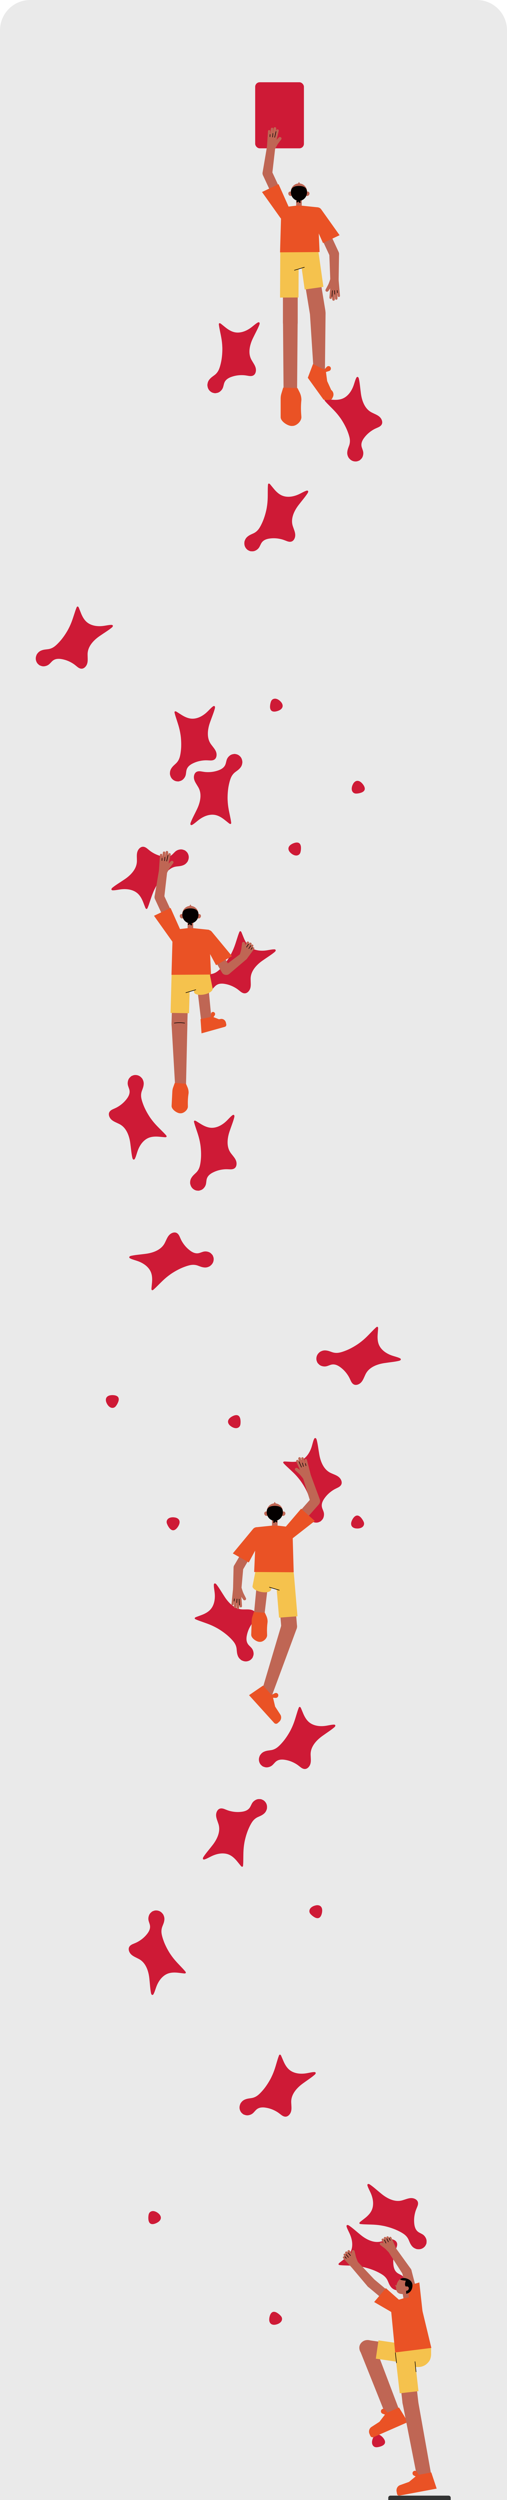 <?xml version="1.0" encoding="UTF-8"?>
<svg xmlns="http://www.w3.org/2000/svg" viewBox="0 0 839.49 4132.69">
  <defs>
    <style>
      .cls-1 {
        fill: #ea5225;
      }

      .cls-1, .cls-2, .cls-3, .cls-4, .cls-5, .cls-6, .cls-7 {
        stroke-width: 0px;
      }

      .cls-2 {
        fill: #040000;
      }

      .cls-3 {
        fill: #f5c24d;
      }

      .cls-4 {
        fill: #ce1a36;
      }

      .cls-5 {
        fill: #bf6654;
      }

      .cls-6 {
        fill: #eaeaea;
      }

      .cls-7 {
        fill: #323333;
      }
    </style>
  </defs>
  <g id="_레이어_3" data-name="레이어 3">
    <path class="cls-6" d="m50,0h739.49C817.09,0,839.49,22.4,839.49,50v4082.69H0V50C0,22.4,22.4,0,50,0Z"/>
    <path class="cls-4" d="m654.64,3785.48c-.43-.17-.86-.35-1.29-.52-2.32-.91-4.28-2.32-5.86-4.25-1.43-1.74-2.55-3.66-3.46-5.71-.58-1.31-1.16-2.62-1.69-3.94-1.78-4.44-4.77-7.87-8.69-10.55-2.43-1.66-5.01-3.07-7.63-4.39-2.64-1.33-5.34-2.54-8.1-3.6-2.05-.78-4.13-1.53-6.22-2.2-2.23-.71-4.49-1.35-6.76-1.93-2.91-.76-5.86-1.32-8.83-1.81-5.23-.85-10.49-1.24-15.77-1.4-4.09-.13-8.18-.23-12.27-.4-1.91-.08-3.81-.27-5.71-.45-.37-.03-.75-.17-1.1-.33-.64-.31-.91-.94-.68-1.61.11-.33.29-.65.52-.91.31-.36.67-.69,1.05-.99,2.61-2.04,5.24-4.05,7.83-6.11,2.27-1.8,4.4-3.75,6.33-5.92,1.98-2.24,3.65-4.69,4.83-7.44.86-2,1.44-4.09,1.76-6.24.81-5.51.08-10.88-1.53-16.17-.86-2.82-2.02-5.52-3.31-8.17-1.01-2.06-2.01-4.14-2.94-6.23-.48-1.07-.81-2.2-1.19-3.31-.19-.57-.25-1.16-.07-1.75.21-.67.61-1.03,1.31-1.09.66-.06,1.28.14,1.86.42.42.2.82.45,1.2.71,3.23,2.2,6.25,4.67,9.24,7.18,3.29,2.76,6.55,5.53,9.88,8.24,3.02,2.45,6.22,4.66,9.65,6.51,2.32,1.26,4.71,2.34,7.22,3.19,2.02.68,4.07,1.2,6.17,1.5,3.98.58,7.92.32,11.77-.86,1.94-.59,3.85-1.24,5.78-1.86,2.14-.69,4.3-1.33,6.55-1.59,3.12-.35,6.09.12,8.84,1.68.66.38,1.3.84,1.86,1.36,1.91,1.77,2.68,3.99,2.43,6.57-.14,1.5-.58,2.93-1.14,4.32-.69,1.7-1.43,3.37-2.09,5.07-.84,2.14-1.47,4.35-1.99,6.59-1.36,5.88-1.66,11.81-.87,17.8.23,1.72.61,3.41,1.17,5.06,1.3,3.86,3.68,6.8,7.33,8.67,1.47.75,2.94,1.51,4.39,2.31,3,1.66,5.07,4.15,6.44,7.26.92,2.09,1.1,4.27.84,6.51-.03.28,0,.57,0,.86-.14.56-.28,1.12-.42,1.68-.12.21-.27.4-.35.62-.61,1.61-1.51,3.05-2.74,4.26-3.08,2.99-6.77,4.24-11.04,3.8-.48-.05-.95-.1-1.43-.16-.34-.09-.69-.17-1.03-.26Z"/>
    <path class="cls-4" d="m618.05,4029.21c.69-1.2,1.48-2.32,2.55-3.21,1.99-1.67,4.24-2.11,6.72-1.39,1.3.38,2.46,1.05,3.54,1.86,1.77,1.33,3.26,2.92,4.54,4.72.93,1.31,1.69,2.71,2.03,4.31.26,1.2.22,2.38-.26,3.52-.39.92-1,1.69-1.74,2.35-1.1.98-2.38,1.66-3.73,2.21-2.38.96-4.85,1.57-7.4,1.83-1.18.12-2.35.05-3.48-.33-1.42-.48-2.52-1.38-3.37-2.6-1.01-1.45-1.42-3.1-1.48-4.84-.06-1.83.26-3.6.82-5.33.13-.4.26-.8.43-1.19.27-.64.56-1.27.84-1.9Z"/>
    <path class="cls-4" d="m689.19,3717.64c-.43-.17-.86-.35-1.29-.52-2.32-.91-4.28-2.32-5.86-4.25-1.43-1.74-2.55-3.66-3.46-5.71-.58-1.31-1.16-2.62-1.69-3.94-1.78-4.44-4.77-7.87-8.69-10.55-2.43-1.66-5.01-3.07-7.63-4.39-2.64-1.33-5.34-2.54-8.1-3.6-2.05-.78-4.13-1.53-6.22-2.2-2.23-.71-4.49-1.35-6.76-1.93-2.91-.76-5.86-1.32-8.83-1.81-5.23-.85-10.49-1.24-15.77-1.4-4.09-.13-8.18-.23-12.27-.4-1.91-.08-3.81-.27-5.71-.45-.37-.03-.75-.17-1.1-.33-.64-.31-.91-.94-.68-1.61.11-.33.29-.65.52-.91.31-.36.67-.69,1.05-.99,2.61-2.04,5.24-4.05,7.83-6.11,2.27-1.8,4.4-3.75,6.33-5.92,1.98-2.24,3.65-4.69,4.83-7.44.86-2,1.44-4.09,1.76-6.24.81-5.51.08-10.88-1.53-16.17-.86-2.82-2.02-5.52-3.31-8.17-1.01-2.06-2.01-4.14-2.94-6.23-.48-1.07-.81-2.2-1.19-3.31-.19-.57-.25-1.16-.07-1.75.21-.67.61-1.03,1.31-1.09.66-.06,1.28.14,1.86.42.42.2.82.45,1.2.71,3.23,2.2,6.25,4.67,9.24,7.18,3.29,2.76,6.55,5.53,9.88,8.24,3.02,2.45,6.22,4.66,9.65,6.51,2.32,1.26,4.71,2.34,7.22,3.19,2.02.68,4.07,1.2,6.17,1.5,3.98.58,7.92.32,11.77-.86,1.94-.59,3.85-1.24,5.78-1.86,2.14-.69,4.3-1.33,6.55-1.59,3.12-.35,6.09.12,8.84,1.68.66.38,1.3.84,1.86,1.36,1.91,1.77,2.68,3.99,2.43,6.57-.14,1.5-.58,2.93-1.14,4.32-.69,1.7-1.43,3.37-2.09,5.07-.84,2.14-1.47,4.35-1.99,6.59-1.36,5.88-1.66,11.81-.87,17.8.23,1.72.61,3.41,1.17,5.06,1.3,3.86,3.68,6.8,7.33,8.67,1.47.75,2.94,1.51,4.39,2.31,3,1.66,5.07,4.15,6.44,7.26.92,2.09,1.1,4.27.84,6.51-.03.28,0,.57,0,.86-.14.56-.28,1.12-.42,1.68-.12.21-.27.4-.35.62-.61,1.61-1.51,3.05-2.74,4.26-3.08,2.99-6.77,4.24-11.04,3.8-.48-.05-.95-.1-1.43-.16-.34-.09-.69-.17-1.03-.26Z"/>
    <path class="cls-4" d="m455.51,3842.92c-1.38.15-2.75.16-4.1-.18-2.52-.63-4.19-2.2-5.06-4.63-.46-1.28-.59-2.61-.57-3.96.04-2.21.46-4.35,1.16-6.44.52-1.52,1.21-2.96,2.3-4.17.82-.91,1.8-1.57,3-1.85.98-.23,1.95-.18,2.93.03,1.44.32,2.74.95,3.98,1.73,2.17,1.37,4.11,3.01,5.82,4.93.79.88,1.42,1.87,1.77,3.02.45,1.43.36,2.86-.13,4.26-.58,1.67-1.68,2.96-3.06,4.03-1.45,1.12-3.07,1.89-4.8,2.46-.4.13-.81.26-1.22.35-.67.16-1.36.29-2.03.43Z"/>
    <path class="cls-4" d="m398.57,3476.58c.28-.37.56-.74.83-1.12,1.47-2.01,3.34-3.54,5.61-4.58,2.05-.93,4.19-1.53,6.41-1.89,1.41-.23,2.82-.45,4.24-.63,4.75-.59,8.83-2.6,12.42-5.71,2.23-1.93,4.25-4.06,6.19-6.26,1.96-2.22,3.82-4.51,5.54-6.91,1.28-1.79,2.53-3.6,3.71-5.46,1.26-1.98,2.45-4,3.6-6.05,1.47-2.62,2.77-5.33,4-8.07,2.16-4.84,3.87-9.83,5.38-14.89,1.17-3.92,2.31-7.85,3.52-11.76.56-1.82,1.24-3.62,1.89-5.41.13-.35.36-.69.6-.98.46-.54,1.14-.64,1.73-.25.29.19.55.45.75.73.27.39.5.83.69,1.27,1.31,3.04,2.58,6.1,3.91,9.13,1.16,2.65,2.5,5.21,4.11,7.63,1.66,2.49,3.6,4.72,5.97,6.57,1.72,1.34,3.58,2.44,5.59,3.3,5.12,2.19,10.5,2.86,16.02,2.65,2.95-.11,5.85-.54,8.74-1.11,2.25-.45,4.51-.88,6.78-1.25,1.15-.19,2.33-.22,3.5-.3.6-.04,1.18.05,1.71.38.59.37.84.85.72,1.54-.11.65-.46,1.2-.88,1.69-.3.35-.64.68-.99.98-2.95,2.56-6.11,4.85-9.3,7.1-3.5,2.47-7.02,4.93-10.48,7.45-3.14,2.29-6.09,4.83-8.76,7.67-1.81,1.92-3.47,3.96-4.92,6.17-1.17,1.78-2.2,3.63-3.03,5.59-1.57,3.71-2.33,7.57-2.17,11.6.08,2.02.22,4.04.33,6.06.12,2.25.19,4.5-.14,6.73-.46,3.1-1.67,5.86-3.88,8.12-.53.55-1.15,1.04-1.79,1.45-2.2,1.4-4.54,1.57-6.97.67-1.41-.52-2.68-1.31-3.88-2.21-1.47-1.1-2.9-2.24-4.37-3.32-1.86-1.36-3.83-2.53-5.87-3.61-5.34-2.81-11-4.62-16.99-5.39-1.72-.22-3.46-.28-5.19-.16-4.06.27-7.52,1.82-10.25,4.88-1.1,1.23-2.21,2.46-3.35,3.66-2.37,2.48-5.3,3.84-8.66,4.37-2.26.36-4.41-.02-6.51-.85-.26-.1-.55-.15-.83-.23-.51-.28-1.01-.56-1.52-.84-.17-.17-.32-.36-.51-.5-1.41-1-2.57-2.24-3.42-3.74-2.11-3.74-2.37-7.63-.86-11.64.17-.45.34-.9.52-1.34.17-.31.34-.62.51-.93Z"/>
    <path class="cls-4" d="m263.36,3659.8c.96,1,1.8,2.08,2.36,3.36,1.03,2.38.82,4.66-.58,6.83-.74,1.14-1.71,2.06-2.79,2.87-1.78,1.31-3.73,2.29-5.81,3-1.52.52-3.08.85-4.71.72-1.22-.09-2.34-.47-3.3-1.25-.78-.63-1.34-1.44-1.76-2.34-.63-1.33-.92-2.75-1.06-4.21-.24-2.56-.12-5.1.35-7.62.22-1.16.62-2.27,1.31-3.25.86-1.23,2.05-2.02,3.46-2.49,1.68-.56,3.37-.48,5.06-.04,1.77.46,3.37,1.28,4.88,2.3.35.24.7.48,1.02.75.54.44,1.05.9,1.58,1.35Z"/>
    <path class="cls-4" d="m270.45,3165.14c.18.43.36.85.55,1.28,1.01,2.28,1.41,4.66,1.17,7.14-.21,2.24-.76,4.4-1.56,6.5-.51,1.34-1.02,2.67-1.57,3.99-1.86,4.41-2.15,8.95-1.24,13.62.56,2.89,1.4,5.7,2.34,8.49.95,2.8,2,5.56,3.22,8.25.91,2,1.86,3.99,2.88,5.94,1.09,2.08,2.25,4.12,3.45,6.13,1.54,2.58,3.23,5.06,5,7.49,3.12,4.28,6.58,8.26,10.22,12.09,2.82,2.97,5.65,5.92,8.44,8.92,1.3,1.4,2.52,2.87,3.75,4.34.24.29.42.65.54,1.01.24.67-.01,1.31-.65,1.63-.31.15-.66.26-1.01.28-.48.04-.96.02-1.44-.04-3.29-.38-6.57-.8-9.86-1.16-2.88-.31-5.77-.43-8.66-.24-2.98.2-5.89.76-8.67,1.89-2.02.82-3.9,1.89-5.64,3.2-4.46,3.35-7.71,7.68-10.29,12.57-1.37,2.61-2.45,5.34-3.39,8.13-.74,2.18-1.48,4.35-2.3,6.5-.41,1.09-.97,2.13-1.48,3.19-.26.54-.64,1-1.19,1.29-.62.33-1.16.3-1.69-.15-.51-.42-.81-1-1.03-1.6-.16-.44-.27-.89-.36-1.35-.75-3.84-1.16-7.72-1.52-11.6-.4-4.27-.77-8.54-1.23-12.8-.42-3.87-1.15-7.69-2.28-11.42-.76-2.52-1.7-4.98-2.89-7.34-.95-1.9-2.05-3.71-3.33-5.41-2.43-3.21-5.4-5.79-8.97-7.67-1.79-.94-3.61-1.83-5.42-2.74-2.01-1.01-3.99-2.08-5.77-3.48-2.46-1.94-4.25-4.37-5.1-7.41-.21-.74-.33-1.51-.36-2.28-.11-2.6.91-4.72,2.9-6.38,1.16-.96,2.47-1.67,3.85-2.27,1.68-.72,3.39-1.39,5.06-2.13,2.1-.93,4.11-2.06,6.05-3.28,5.1-3.23,9.49-7.23,13.14-12.04,1.05-1.38,1.97-2.86,2.73-4.42,1.79-3.66,2.17-7.42.89-11.32-.52-1.57-1.03-3.14-1.5-4.73-.97-3.29-.68-6.51.53-9.68.81-2.13,2.22-3.81,3.98-5.22.22-.18.41-.4.61-.6.49-.3.99-.6,1.48-.9.23-.06.47-.1.69-.2,1.57-.72,3.22-1.11,4.94-1.1,4.29.04,7.79,1.75,10.52,5.07.3.37.61.74.91,1.12.18.3.37.6.55.91Z"/>
    <path class="cls-4" d="m523.6,3149.53c1.38-.18,2.74-.21,4.1.1,2.53.58,4.23,2.11,5.15,4.53.48,1.27.64,2.6.64,3.95,0,2.21-.37,4.36-1.04,6.46-.49,1.53-1.15,2.98-2.22,4.22-.8.93-1.77,1.61-2.96,1.91-.97.25-1.95.22-2.93.03-1.44-.29-2.76-.9-4.01-1.65-2.2-1.32-4.17-2.93-5.92-4.81-.81-.87-1.45-1.85-1.83-2.98-.48-1.42-.41-2.85.05-4.26.55-1.68,1.62-3,2.98-4.09,1.42-1.15,3.03-1.95,4.75-2.55.4-.14.8-.27,1.21-.38.67-.17,1.35-.31,2.02-.47Z"/>
    <path class="cls-4" d="m430.73,2901.31c.28-.37.57-.74.84-1.11,1.49-2,3.36-3.52,5.64-4.54,2.05-.92,4.2-1.5,6.42-1.84,1.41-.21,2.83-.43,4.25-.6,4.75-.55,8.85-2.54,12.46-5.62,2.24-1.91,4.28-4.03,6.24-6.21,1.97-2.2,3.85-4.48,5.6-6.87,1.3-1.78,2.56-3.58,3.75-5.43,1.27-1.97,2.48-3.98,3.64-6.02,1.49-2.61,2.81-5.31,4.06-8.04,2.19-4.82,3.95-9.8,5.49-14.85,1.2-3.91,2.37-7.84,3.61-11.74.58-1.82,1.26-3.61,1.93-5.4.13-.35.36-.68.61-.97.47-.54,1.14-.63,1.74-.23.29.19.55.45.74.74.27.4.49.83.68,1.27,1.29,3.05,2.54,6.12,3.84,9.16,1.14,2.66,2.46,5.23,4.05,7.66,1.64,2.5,3.56,4.75,5.92,6.61,1.71,1.35,3.56,2.47,5.56,3.34,5.11,2.23,10.48,2.94,16,2.77,2.95-.09,5.86-.5,8.75-1.05,2.26-.43,4.52-.85,6.79-1.2,1.15-.18,2.33-.2,3.5-.28.6-.04,1.18.06,1.71.4.59.37.83.86.7,1.55-.12.65-.47,1.2-.89,1.69-.3.35-.64.67-1,.97-2.97,2.54-6.15,4.81-9.35,7.03-3.52,2.45-7.06,4.87-10.54,7.37-3.16,2.27-6.13,4.78-8.82,7.6-1.82,1.91-3.5,3.93-4.97,6.13-1.18,1.77-2.22,3.61-3.07,5.56-1.6,3.69-2.38,7.55-2.26,11.58.06,2.02.18,4.04.28,6.07.11,2.25.16,4.5-.19,6.73-.48,3.1-1.71,5.85-3.94,8.09-.54.54-1.16,1.03-1.8,1.43-2.21,1.38-4.55,1.53-6.98.62-1.41-.53-2.67-1.33-3.87-2.24-1.46-1.11-2.88-2.26-4.35-3.35-1.85-1.37-3.81-2.56-5.84-3.65-5.32-2.85-10.96-4.7-16.95-5.52-1.72-.23-3.45-.3-5.19-.2-4.07.24-7.53,1.76-10.29,4.8-1.11,1.22-2.23,2.45-3.38,3.63-2.38,2.46-5.33,3.8-8.69,4.31-2.26.34-4.41-.05-6.5-.9-.26-.11-.55-.16-.82-.23-.5-.28-1.01-.57-1.51-.85-.17-.17-.32-.36-.51-.5-1.4-1.01-2.55-2.26-3.39-3.76-2.08-3.76-2.31-7.65-.77-11.65.17-.45.35-.89.53-1.34.17-.31.35-.62.52-.93Z"/>
    <path class="cls-4" d="m441.71,2990.86c-.17.43-.33.87-.49,1.3-.86,2.34-2.23,4.32-4.13,5.94-1.71,1.46-3.61,2.63-5.64,3.58-1.3.6-2.59,1.21-3.91,1.77-4.4,1.87-7.77,4.93-10.37,8.91-1.61,2.47-2.97,5.07-4.23,7.72-1.27,2.67-2.43,5.39-3.43,8.17-.74,2.07-1.45,4.16-2.07,6.27-.66,2.25-1.25,4.52-1.79,6.8-.7,2.92-1.2,5.89-1.62,8.86-.74,5.24-1.02,10.51-1.08,15.8-.04,4.09-.07,8.19-.15,12.28-.04,1.91-.19,3.82-.33,5.72-.03.37-.15.76-.31,1.1-.3.65-.92.93-1.6.71-.33-.1-.66-.28-.92-.5-.37-.3-.7-.66-1.01-1.03-2.1-2.56-4.16-5.15-6.27-7.7-1.85-2.23-3.84-4.33-6.05-6.2-2.28-1.94-4.76-3.55-7.54-4.67-2.02-.82-4.11-1.36-6.28-1.63-5.53-.7-10.88.14-16.13,1.86-2.8.92-5.48,2.13-8.1,3.47-2.04,1.05-4.09,2.09-6.17,3.07-1.06.5-2.18.85-3.28,1.25-.57.21-1.15.27-1.75.1-.67-.19-1.04-.59-1.11-1.28-.07-.66.11-1.28.38-1.87.19-.42.43-.83.68-1.22,2.13-3.27,4.54-6.34,6.99-9.39,2.69-3.34,5.4-6.67,8.03-10.05,2.39-3.07,4.53-6.31,6.31-9.78,1.21-2.35,2.25-4.76,3.04-7.28.64-2.03,1.11-4.09,1.37-6.2.49-4,.16-7.92-1.1-11.75-.63-1.92-1.32-3.83-1.98-5.74-.74-2.13-1.42-4.27-1.72-6.51-.41-3.11,0-6.09,1.5-8.87.36-.67.82-1.31,1.33-1.88,1.73-1.95,3.94-2.76,6.52-2.56,1.5.11,2.94.52,4.34,1.05,1.71.65,3.4,1.36,5.12,1.99,2.16.8,4.38,1.38,6.63,1.85,5.91,1.23,11.85,1.42,17.81.51,1.72-.26,3.4-.68,5.04-1.27,3.83-1.38,6.73-3.81,8.52-7.51.72-1.49,1.45-2.97,2.22-4.44,1.59-3.03,4.04-5.15,7.12-6.59,2.07-.97,4.25-1.19,6.49-.97.28.03.57,0,.86,0,.56.13,1.13.26,1.69.39.21.11.41.26.63.34,1.63.58,3.08,1.44,4.31,2.65,3.06,3.02,4.38,6.68,4.02,10.96-.04.48-.08.96-.13,1.43-.08.34-.16.69-.24,1.03Z"/>
    <path class="cls-4" d="m588.74,2526.52c-1.36-.26-2.67-.65-3.87-1.37-2.22-1.34-3.37-3.32-3.49-5.91-.06-1.36.19-2.67.61-3.95.68-2.1,1.71-4.03,2.99-5.82.94-1.31,2.02-2.48,3.42-3.32,1.05-.63,2.18-.98,3.41-.9,1,.07,1.92.39,2.79.88,1.28.72,2.34,1.71,3.3,2.81,1.68,1.94,3.05,4.08,4.13,6.41.5,1.08.81,2.21.82,3.4,0,1.5-.49,2.84-1.37,4.04-1.05,1.43-2.47,2.35-4.1,2.97-1.71.65-3.49.92-5.31.95-.42,0-.85.01-1.27-.02-.69-.05-1.38-.12-2.07-.18Z"/>
    <path class="cls-4" d="m399.2,2744.02c-.36-.3-.71-.6-1.07-.89-1.94-1.57-3.37-3.51-4.29-5.83-.83-2.09-1.32-4.26-1.56-6.5-.15-1.42-.31-2.84-.41-4.27-.35-4.77-2.15-8.95-5.08-12.69-1.81-2.32-3.84-4.45-5.94-6.5-2.11-2.07-4.31-4.04-6.62-5.89-1.72-1.37-3.47-2.71-5.26-3.98-1.91-1.35-3.87-2.65-5.86-3.9-2.54-1.6-5.18-3.04-7.86-4.4-4.72-2.4-9.62-4.37-14.6-6.13-3.86-1.36-7.73-2.71-11.57-4.11-1.79-.65-3.55-1.42-5.31-2.16-.35-.15-.67-.39-.94-.65-.52-.49-.58-1.17-.16-1.74.2-.28.48-.53.77-.71.41-.25.85-.45,1.3-.62,3.1-1.15,6.22-2.27,9.31-3.44,2.71-1.03,5.33-2.23,7.83-3.72,2.57-1.53,4.9-3.36,6.86-5.63,1.43-1.65,2.62-3.45,3.58-5.41,2.45-5.01,3.38-10.34,3.45-15.87.04-2.95-.24-5.87-.67-8.79-.33-2.27-.65-4.55-.91-6.83-.13-1.16-.1-2.34-.13-3.51-.01-.6.11-1.18.47-1.69.4-.57.89-.79,1.57-.64.65.15,1.18.52,1.65.96.34.32.64.67.93,1.04,2.41,3.08,4.54,6.35,6.62,9.65,2.29,3.62,4.56,7.26,6.91,10.85,2.13,3.26,4.51,6.33,7.21,9.14,1.83,1.9,3.78,3.66,5.91,5.23,1.71,1.26,3.51,2.38,5.43,3.31,3.62,1.76,7.45,2.71,11.48,2.76,2.02.03,4.05-.01,6.07-.02,2.25-.01,4.5.03,6.72.48,3.07.61,5.77,1.96,7.91,4.29.52.56.98,1.2,1.36,1.86,1.28,2.27,1.34,4.62.32,7-.59,1.38-1.44,2.61-2.4,3.77-1.17,1.41-2.38,2.78-3.54,4.2-1.45,1.79-2.73,3.7-3.9,5.68-3.08,5.19-5.17,10.75-6.24,16.69-.31,1.71-.45,3.44-.43,5.18.07,4.07,1.44,7.6,4.35,10.49,1.17,1.16,2.35,2.33,3.48,3.53,2.35,2.49,3.57,5.49,3.93,8.87.24,2.27-.24,4.4-1.18,6.46-.12.26-.18.54-.27.81-.3.49-.61.98-.91,1.48-.18.16-.38.3-.52.49-1.07,1.35-2.36,2.45-3.91,3.22-3.84,1.92-7.74,1.98-11.67.26-.44-.19-.88-.39-1.32-.58-.3-.19-.6-.37-.9-.56Z"/>
    <path class="cls-4" d="m512.17,2510.65c-.21-.41-.42-.83-.63-1.24-1.15-2.21-1.7-4.56-1.62-7.06.07-2.25.48-4.44,1.15-6.58.42-1.37.85-2.73,1.32-4.08,1.58-4.52,1.58-9.07.38-13.67-.74-2.85-1.76-5.6-2.87-8.33-1.12-2.74-2.35-5.42-3.74-8.03-1.03-1.94-2.1-3.87-3.25-5.75-1.22-2-2.5-3.97-3.83-5.9-1.7-2.48-3.55-4.85-5.47-7.16-3.38-4.08-7.09-7.83-10.97-11.42-3-2.79-6.01-5.56-8.99-8.37-1.39-1.31-2.69-2.71-4.01-4.09-.26-.27-.46-.62-.61-.97-.28-.66-.07-1.31.55-1.66.3-.17.65-.3.99-.35.47-.07.96-.08,1.44-.05,3.31.17,6.61.39,9.92.54,2.89.13,5.78.07,8.66-.31,2.97-.39,5.83-1.13,8.53-2.44,1.96-.95,3.77-2.13,5.43-3.55,4.24-3.62,7.21-8.15,9.47-13.19,1.21-2.69,2.11-5.49,2.87-8.33.6-2.22,1.21-4.43,1.88-6.63.34-1.12.84-2.19,1.28-3.27.23-.56.57-1.03,1.1-1.36.59-.37,1.13-.37,1.7.04.53.39.87.94,1.13,1.54.18.42.32.87.44,1.32.99,3.78,1.64,7.63,2.25,11.48.67,4.24,1.3,8.48,2.03,12.7.66,3.83,1.63,7.6,2.99,11.25.92,2.47,2.01,4.86,3.34,7.14,1.07,1.84,2.28,3.58,3.67,5.19,2.62,3.05,5.76,5.44,9.44,7.09,1.85.83,3.72,1.6,5.58,2.39,2.07.88,4.12,1.82,5.97,3.11,2.58,1.79,4.51,4.09,5.56,7.08.25.72.42,1.49.5,2.25.28,2.59-.61,4.77-2.49,6.55-1.09,1.04-2.36,1.83-3.7,2.5-1.63.83-3.29,1.6-4.91,2.45-2.04,1.06-3.97,2.31-5.83,3.66-4.89,3.54-9.02,7.81-12.36,12.84-.96,1.45-1.78,2.97-2.45,4.58-1.56,3.76-1.7,7.54-.17,11.35.62,1.53,1.23,3.07,1.79,4.62,1.17,3.22,1.09,6.46.08,9.7-.68,2.18-1.97,3.94-3.65,5.46-.21.19-.38.43-.57.64-.48.33-.95.66-1.43.99-.22.08-.47.13-.67.24-1.52.81-3.14,1.31-4.86,1.41-4.29.23-7.89-1.26-10.82-4.39-.33-.35-.65-.71-.98-1.06-.2-.29-.4-.58-.61-.87Z"/>
    <path class="cls-4" d="m290.57,2508.61c1.34.36,2.62.84,3.76,1.64,2.12,1.5,3.12,3.56,3.05,6.14-.04,1.36-.39,2.65-.9,3.9-.83,2.05-1.99,3.9-3.41,5.59-1.03,1.24-2.19,2.33-3.65,3.07-1.09.56-2.24.82-3.47.65-.99-.14-1.89-.53-2.72-1.08-1.23-.81-2.22-1.87-3.09-3.04-1.54-2.06-2.75-4.29-3.66-6.69-.42-1.11-.65-2.26-.57-3.45.1-1.5.7-2.79,1.66-3.93,1.15-1.35,2.63-2.16,4.3-2.66,1.75-.52,3.55-.66,5.37-.57.42.02.84.05,1.26.11.69.1,1.37.22,2.05.33Z"/>
    <path class="cls-4" d="m380.85,2356.56c-1-.96-1.89-2-2.51-3.25-1.14-2.33-1.03-4.62.27-6.85.68-1.17,1.61-2.14,2.66-2.99,1.71-1.39,3.62-2.46,5.67-3.27,1.5-.59,3.04-.99,4.67-.94,1.22.04,2.36.36,3.35,1.09.8.6,1.4,1.37,1.87,2.25.69,1.3,1.04,2.71,1.25,4.15.36,2.54.35,5.09,0,7.63-.16,1.17-.51,2.29-1.16,3.3-.81,1.27-1.95,2.12-3.34,2.65-1.65.64-3.35.63-5.05.27-1.79-.38-3.43-1.12-4.98-2.08-.36-.22-.72-.45-1.05-.7-.56-.41-1.09-.85-1.64-1.28Z"/>
    <path class="cls-4" d="m530.46,2234.37c.42-.2.84-.4,1.26-.6,2.24-1.1,4.6-1.59,7.09-1.46,2.25.12,4.43.58,6.55,1.3,1.36.45,2.71.91,4.05,1.41,4.48,1.68,9.03,1.78,13.65.69,2.87-.68,5.64-1.63,8.39-2.68,2.76-1.06,5.47-2.23,8.11-3.56,1.96-.99,3.91-2.02,5.82-3.12,2.03-1.17,4.02-2.41,5.99-3.69,2.52-1.64,4.93-3.44,7.28-5.3,4.15-3.29,7.98-6.91,11.67-10.71,2.85-2.94,5.69-5.89,8.57-8.79,1.34-1.36,2.77-2.63,4.18-3.92.28-.25.63-.44.99-.59.66-.27,1.31-.04,1.65.59.17.3.28.65.33.99.06.47.06.96.02,1.44-.25,3.3-.54,6.6-.76,9.9-.2,2.89-.2,5.78.11,8.66.32,2.97,1,5.85,2.24,8.58.9,1.98,2.04,3.82,3.42,5.51,3.52,4.32,7.98,7.4,12.97,9.77,2.66,1.27,5.44,2.23,8.26,3.06,2.2.65,4.41,1.31,6.59,2.03,1.11.37,2.17.89,3.24,1.35.55.24,1.02.6,1.34,1.13.35.6.35,1.14-.08,1.7-.4.53-.96.85-1.56,1.09-.43.17-.88.3-1.33.41-3.8.9-7.66,1.47-11.53,1.99-4.25.57-8.5,1.11-12.74,1.75-3.85.58-7.63,1.46-11.32,2.74-2.49.87-4.91,1.9-7.22,3.18-1.86,1.03-3.63,2.2-5.27,3.55-3.11,2.55-5.57,5.63-7.3,9.27-.87,1.83-1.68,3.68-2.52,5.52-.93,2.05-1.91,4.07-3.24,5.9-1.84,2.54-4.19,4.42-7.2,5.4-.73.24-1.5.39-2.26.45-2.6.22-4.75-.71-6.49-2.64-1.01-1.12-1.77-2.4-2.42-3.75-.79-1.65-1.53-3.33-2.34-4.97-1.02-2.06-2.22-4.02-3.53-5.91-3.43-4.97-7.61-9.19-12.56-12.64-1.43-.99-2.93-1.85-4.53-2.55-3.73-1.64-7.5-1.87-11.35-.43-1.55.58-3.1,1.16-4.66,1.69-3.24,1.1-6.48.95-9.7-.14-2.17-.73-3.9-2.06-5.38-3.77-.19-.21-.42-.39-.63-.58-.32-.48-.64-.96-.96-1.45-.07-.23-.12-.47-.22-.68-.78-1.54-1.24-3.17-1.29-4.89-.14-4.29,1.44-7.86,4.64-10.71.36-.32.72-.63,1.08-.95.29-.2.59-.39.88-.59Z"/>
    <path class="cls-4" d="m175.89,2317.73c-.41-1.32-.68-2.67-.61-4.06.14-2.59,1.35-4.54,3.57-5.85,1.17-.69,2.45-1.08,3.78-1.32,2.18-.38,4.36-.39,6.54-.09,1.6.22,3.14.62,4.54,1.45,1.05.63,1.89,1.46,2.39,2.59.41.91.55,1.88.53,2.88-.04,1.47-.41,2.87-.93,4.24-.92,2.39-2.17,4.61-3.72,6.66-.72.94-1.57,1.75-2.62,2.32-1.32.71-2.73.9-4.21.69-1.75-.25-3.23-1.08-4.54-2.23-1.38-1.2-2.45-2.65-3.34-4.24-.21-.37-.41-.74-.58-1.13-.28-.63-.54-1.28-.81-1.91Z"/>
    <path class="cls-4" d="m347.04,2093.31c-.42.19-.85.38-1.27.58-2.26,1.07-4.62,1.52-7.11,1.34-2.24-.16-4.42-.66-6.53-1.41-1.35-.48-2.7-.95-4.03-1.48-4.45-1.75-9-1.94-13.64-.92-2.88.63-5.67,1.53-8.43,2.54-2.78,1.01-5.51,2.14-8.17,3.42-1.98.96-3.95,1.95-5.87,3.02-2.05,1.14-4.06,2.34-6.05,3.59-2.55,1.6-4.98,3.35-7.37,5.18-4.21,3.22-8.1,6.78-11.85,10.51-2.9,2.89-5.79,5.79-8.72,8.65-1.37,1.33-2.81,2.58-4.25,3.85-.28.25-.64.43-1,.57-.67.26-1.31.02-1.64-.61-.16-.3-.27-.66-.31-1-.05-.48-.04-.96,0-1.44.3-3.3.65-6.59.93-9.89.25-2.88.3-5.78.04-8.66-.27-2.98-.9-5.87-2.1-8.62-.87-2-1.98-3.85-3.33-5.57-3.45-4.38-7.86-7.53-12.81-9.99-2.64-1.31-5.4-2.32-8.21-3.2-2.19-.69-4.38-1.38-6.55-2.14-1.1-.39-2.15-.92-3.22-1.41-.55-.25-1.01-.61-1.32-1.15-.34-.61-.33-1.15.11-1.7.41-.52.98-.83,1.58-1.07.43-.17.89-.29,1.34-.39,3.82-.84,7.69-1.34,11.56-1.79,4.26-.5,8.52-.97,12.77-1.53,3.86-.51,7.66-1.33,11.36-2.54,2.51-.82,4.94-1.82,7.27-3.06,1.88-1,3.66-2.14,5.33-3.46,3.15-2.5,5.67-5.54,7.46-9.15.9-1.81,1.74-3.65,2.61-5.48.97-2.03,1.98-4.04,3.34-5.85,1.89-2.5,4.27-4.35,7.29-5.28.73-.22,1.5-.36,2.27-.41,2.6-.17,4.74.79,6.44,2.74.99,1.13,1.73,2.43,2.36,3.79.76,1.66,1.47,3.35,2.25,5.01.98,2.08,2.15,4.06,3.43,5.97,3.35,5.02,7.45,9.32,12.34,12.85,1.41,1.02,2.9,1.9,4.48,2.63,3.7,1.7,7.47,2,11.34.62,1.56-.55,3.12-1.11,4.69-1.61,3.26-1.04,6.49-.84,9.69.3,2.15.76,3.86,2.13,5.31,3.86.18.22.41.4.62.59.31.49.62.98.93,1.46.07.23.11.47.21.68.75,1.55,1.19,3.19,1.21,4.92.06,4.29-1.57,7.83-4.82,10.63-.36.31-.73.62-1.1.93-.3.19-.6.38-.89.57Z"/>
    <path class="cls-4" d="m480.26,1408.98c-.91-1.05-1.69-2.17-2.18-3.47-.91-2.43-.58-4.7.93-6.79.79-1.1,1.81-1.97,2.93-2.72,1.84-1.22,3.84-2.1,5.96-2.71,1.55-.44,3.12-.69,4.74-.49,1.22.15,2.31.58,3.23,1.41.74.67,1.26,1.5,1.64,2.42.56,1.36.78,2.79.84,4.25.11,2.56-.14,5.1-.74,7.59-.28,1.15-.73,2.23-1.47,3.18-.92,1.18-2.14,1.92-3.58,2.32-1.71.47-3.39.31-5.06-.22-1.74-.55-3.31-1.45-4.76-2.55-.34-.26-.67-.52-.98-.8-.51-.47-1.01-.95-1.51-1.43Z"/>
    <path class="cls-4" d="m314.8,1955.64c.01-.46.03-.93.04-1.39.04-2.49.69-4.82,1.95-6.97,1.14-1.94,2.54-3.67,4.15-5.23,1.03-1,2.05-2,3.11-2.96,3.54-3.21,5.72-7.21,6.87-11.82.71-2.86,1.14-5.76,1.46-8.68.32-2.94.53-5.89.55-8.84.02-2.2,0-4.4-.11-6.6-.11-2.34-.3-4.68-.54-7.01-.3-2.99-.8-5.95-1.38-8.9-1.02-5.19-2.49-10.26-4.17-15.28-1.3-3.88-2.63-7.75-3.89-11.65-.59-1.82-1.07-3.67-1.57-5.51-.1-.36-.1-.77-.07-1.14.07-.71.56-1.18,1.28-1.2.34,0,.71.05,1.03.17.45.17.88.39,1.29.64,2.82,1.73,5.62,3.5,8.45,5.21,2.48,1.5,5.05,2.82,7.75,3.87,2.79,1.08,5.66,1.79,8.66,1.94,2.18.11,4.33-.07,6.47-.52,5.45-1.15,10.23-3.71,14.63-7.06,2.34-1.79,4.47-3.81,6.51-5.94,1.59-1.66,3.18-3.32,4.82-4.92.84-.82,1.78-1.52,2.69-2.26.47-.38,1-.64,1.62-.67.7-.04,1.17.21,1.47.85.28.6.31,1.25.26,1.89-.04.46-.13.92-.24,1.37-.94,3.79-2.2,7.48-3.52,11.16-1.44,4.04-2.91,8.07-4.28,12.13-1.25,3.68-2.2,7.45-2.75,11.31-.37,2.61-.56,5.23-.48,7.87.06,2.13.29,4.23.74,6.31.85,3.94,2.46,7.53,4.9,10.74,1.23,1.61,2.5,3.18,3.76,4.77,1.4,1.77,2.75,3.57,3.76,5.59,1.41,2.8,2.01,5.75,1.5,8.87-.12.75-.34,1.51-.63,2.22-.99,2.41-2.81,3.9-5.31,4.56-1.46.39-2.95.48-4.45.43-1.83-.05-3.66-.16-5.49-.2-2.3-.04-4.59.13-6.87.43-5.99.77-11.65,2.55-16.99,5.37-1.54.81-2.99,1.76-4.34,2.86-3.17,2.56-5.1,5.81-5.58,9.89-.19,1.64-.39,3.28-.64,4.92-.51,3.39-2.13,6.19-4.56,8.56-1.64,1.59-3.62,2.52-5.81,3.05-.28.07-.54.19-.81.29-.58.06-1.15.13-1.73.19-.23-.04-.47-.11-.7-.11-1.73-.01-3.39-.35-4.94-1.09-3.88-1.84-6.33-4.88-7.4-9.03-.12-.46-.23-.93-.35-1.4-.04-.35-.08-.7-.12-1.05Z"/>
    <path class="cls-4" d="m235.99,1783.82c.19.42.39.84.59,1.26,1.07,2.25,1.53,4.62,1.37,7.11-.15,2.25-.64,4.42-1.38,6.54-.47,1.35-.94,2.7-1.46,4.03-1.74,4.46-1.9,9.01-.87,13.64.64,2.88,1.55,5.66,2.57,8.42,1.02,2.77,2.16,5.5,3.45,8.16.96,1.98,1.97,3.94,3.04,5.86,1.15,2.04,2.36,4.05,3.61,6.04,1.61,2.54,3.37,4.97,5.21,7.35,3.23,4.19,6.81,8.07,10.55,11.81,2.9,2.89,5.81,5.77,8.68,8.69,1.34,1.36,2.6,2.8,3.87,4.23.25.28.43.64.57.99.26.67.02,1.31-.61,1.64-.3.16-.66.28-1,.31-.48.05-.96.04-1.44,0-3.3-.29-6.59-.62-9.89-.89-2.89-.23-5.78-.27-8.66,0-2.98.28-5.86.93-8.61,2.13-2,.88-3.85,1.99-5.55,3.35-4.36,3.47-7.5,7.89-9.94,12.85-1.3,2.65-2.3,5.41-3.17,8.22-.68,2.2-1.36,4.39-2.12,6.56-.38,1.1-.91,2.16-1.4,3.23-.25.55-.61,1.01-1.15,1.32-.61.35-1.15.33-1.7-.1-.52-.41-.84-.97-1.07-1.58-.17-.43-.29-.88-.39-1.34-.85-3.81-1.37-7.68-1.84-11.56-.51-4.26-1-8.52-1.58-12.77-.53-3.86-1.36-7.65-2.59-11.35-.83-2.5-1.84-4.93-3.09-7.26-1.01-1.87-2.15-3.66-3.48-5.32-2.51-3.14-5.56-5.64-9.18-7.42-1.82-.89-3.66-1.73-5.49-2.59-2.04-.96-4.05-1.96-5.86-3.32-2.51-1.88-4.36-4.25-5.3-7.27-.23-.73-.37-1.5-.42-2.27-.18-2.6.78-4.74,2.72-6.45,1.13-1,2.43-1.74,3.79-2.37,1.66-.77,3.35-1.49,5-2.27,2.08-.99,4.05-2.17,5.96-3.45,5.01-3.37,9.29-7.49,12.81-12.39,1.01-1.41,1.89-2.91,2.61-4.49,1.69-3.71,1.97-7.48.58-11.34-.56-1.56-1.12-3.11-1.63-4.69-1.06-3.26-.86-6.49.26-9.7.76-2.16,2.11-3.87,3.84-5.33.22-.18.4-.41.59-.62.49-.31.97-.63,1.46-.94.23-.07.47-.11.68-.21,1.55-.76,3.19-1.2,4.91-1.23,4.29-.08,7.84,1.54,10.65,4.77.31.36.63.73.94,1.09.19.3.38.59.57.89Z"/>
    <path class="cls-4" d="m331.35,1618.16c.29-.37.57-.73.86-1.1,1.51-1.98,3.41-3.47,5.7-4.46,2.07-.89,4.22-1.45,6.45-1.76,1.42-.2,2.83-.39,4.26-.54,4.76-.49,8.88-2.42,12.53-5.46,2.27-1.88,4.33-3.97,6.32-6.13,2-2.18,3.91-4.43,5.68-6.8,1.32-1.76,2.61-3.55,3.82-5.38,1.3-1.95,2.53-3.95,3.72-5.97,1.53-2.59,2.88-5.27,4.16-7.99,2.25-4.79,4.07-9.75,5.68-14.78,1.25-3.9,2.47-7.8,3.76-11.69.6-1.81,1.31-3.59,2-5.37.14-.35.37-.68.62-.96.47-.53,1.15-.62,1.74-.21.28.2.55.46.73.75.26.4.48.84.66,1.28,1.25,3.07,2.46,6.15,3.73,9.2,1.11,2.67,2.39,5.26,3.96,7.71,1.61,2.52,3.5,4.79,5.83,6.69,1.69,1.38,3.53,2.51,5.52,3.41,5.08,2.3,10.44,3.07,15.97,2.97,2.95-.05,5.86-.42,8.76-.94,2.26-.4,4.53-.79,6.8-1.11,1.16-.16,2.34-.17,3.51-.23.6-.03,1.18.08,1.7.42.59.38.82.87.68,1.55-.13.65-.48,1.19-.91,1.67-.31.35-.65.66-1.01.96-3,2.5-6.21,4.73-9.44,6.91-3.55,2.4-7.12,4.78-10.63,7.24-3.19,2.23-6.19,4.7-8.91,7.49-1.85,1.89-3.55,3.89-5.05,6.06-1.21,1.75-2.27,3.58-3.14,5.52-1.65,3.67-2.48,7.52-2.41,11.55.04,2.02.13,4.05.2,6.07.08,2.25.1,4.5-.27,6.73-.52,3.09-1.79,5.82-4.04,8.04-.55.54-1.17,1.01-1.82,1.41-2.23,1.35-4.57,1.48-6.98.53-1.4-.55-2.66-1.36-3.84-2.28-1.44-1.13-2.85-2.3-4.3-3.41-1.83-1.4-3.78-2.61-5.79-3.72-5.28-2.92-10.9-4.84-16.87-5.73-1.72-.26-3.45-.35-5.19-.27-4.07.19-7.55,1.67-10.35,4.67-1.13,1.21-2.26,2.42-3.42,3.59-2.42,2.43-5.38,3.73-8.74,4.2-2.26.31-4.41-.11-6.49-.98-.26-.11-.55-.16-.82-.24-.5-.29-1-.58-1.5-.87-.17-.17-.31-.37-.5-.51-1.38-1.03-2.52-2.29-3.34-3.81-2.03-3.78-2.21-7.68-.62-11.66.18-.45.36-.89.54-1.33.18-.31.35-.61.53-.92Z"/>
    <path class="cls-4" d="m310.31,1424.68c-.29.36-.59.72-.87,1.09-1.54,1.96-3.46,3.42-5.76,4.38-2.08.86-4.24,1.39-6.47,1.66-1.42.18-2.84.35-4.26.48-4.77.42-8.91,2.29-12.61,5.28-2.29,1.85-4.39,3.91-6.41,6.04-2.03,2.15-3.97,4.37-5.78,6.71-1.34,1.74-2.66,3.51-3.9,5.32-1.32,1.93-2.59,3.91-3.81,5.92-1.56,2.57-2.96,5.23-4.28,7.93-2.32,4.76-4.21,9.68-5.9,14.7-1.3,3.88-2.59,7.77-3.93,11.63-.63,1.8-1.36,3.57-2.08,5.34-.14.35-.38.67-.64.95-.48.53-1.16.6-1.74.19-.28-.2-.54-.47-.72-.76-.26-.4-.47-.84-.64-1.29-1.2-3.08-2.37-6.18-3.59-9.26-1.07-2.69-2.32-5.3-3.84-7.77-1.57-2.54-3.43-4.84-5.73-6.77-1.67-1.4-3.49-2.56-5.47-3.49-5.04-2.37-10.4-3.22-15.92-3.2-2.95,0-5.87.34-8.77.81-2.27.37-4.54.73-6.82,1.01-1.16.15-2.34.14-3.51.18-.6.02-1.18-.1-1.7-.44-.58-.39-.81-.88-.66-1.56.14-.65.5-1.18.93-1.66.31-.34.66-.65,1.02-.95,3.04-2.46,6.28-4.64,9.54-6.77,3.59-2.35,7.19-4.68,10.74-7.08,3.22-2.18,6.25-4.61,9.02-7.36,1.87-1.86,3.6-3.84,5.14-5.99,1.23-1.73,2.32-3.55,3.22-5.48,1.7-3.65,2.59-7.49,2.58-11.52,0-2.02-.07-4.05-.12-6.07-.05-2.25-.04-4.5.37-6.72.57-3.08,1.87-5.8,4.16-7.98.55-.53,1.18-1,1.84-1.38,2.25-1.32,4.59-1.41,6.99-.43,1.39.57,2.64,1.4,3.8,2.34,1.43,1.15,2.82,2.34,4.25,3.47,1.81,1.42,3.74,2.67,5.74,3.81,5.24,3,10.83,5,16.79,5.98,1.72.28,3.44.4,5.18.34,4.07-.13,7.57-1.55,10.42-4.52,1.15-1.19,2.29-2.38,3.48-3.54,2.45-2.39,5.43-3.65,8.81-4.07,2.27-.28,4.41.18,6.48,1.08.26.11.54.17.82.26.5.3.99.59,1.49.89.16.17.31.37.49.51,1.37,1.05,2.49,2.32,3.28,3.85,1.98,3.81,2.1,7.71.45,11.67-.18.44-.37.88-.56,1.33-.18.3-.36.61-.54.91Z"/>
    <path class="cls-4" d="m401.31,1260.54c-.07.46-.14.92-.21,1.38-.34,2.47-1.26,4.7-2.77,6.69-1.36,1.79-2.97,3.34-4.75,4.7-1.14.87-2.27,1.74-3.44,2.56-3.9,2.77-6.54,6.48-8.23,10.92-1.05,2.75-1.82,5.58-2.49,8.45-.67,2.88-1.23,5.78-1.61,8.71-.28,2.18-.53,4.37-.68,6.56-.17,2.34-.26,4.68-.3,7.03-.06,3,.08,6.01.3,9,.39,5.28,1.24,10.49,2.32,15.67.83,4.01,1.68,8.01,2.47,12.03.37,1.87.62,3.77.9,5.66.05.37.01.77-.07,1.14-.15.7-.7,1.1-1.41,1.04-.34-.03-.7-.13-1.01-.29-.42-.22-.83-.49-1.2-.79-2.59-2.06-5.16-4.15-7.77-6.18-2.28-1.78-4.67-3.41-7.23-4.77-2.64-1.4-5.41-2.45-8.36-2.96-2.15-.37-4.31-.45-6.48-.26-5.55.49-10.6,2.46-15.36,5.26-2.54,1.49-4.9,3.25-7.17,5.12-1.77,1.46-3.55,2.91-5.38,4.31-.93.71-1.95,1.3-2.94,1.93-.51.32-1.07.51-1.69.47-.7-.04-1.14-.35-1.36-1.02-.21-.63-.16-1.27-.03-1.91.1-.45.24-.9.41-1.33,1.39-3.65,3.08-7.17,4.82-10.66,1.91-3.84,3.85-7.66,5.7-11.53,1.68-3.51,3.08-7.14,4.08-10.9.68-2.55,1.18-5.13,1.42-7.76.19-2.12.21-4.24.02-6.35-.37-4.01-1.54-7.77-3.58-11.25-1.03-1.74-2.1-3.46-3.16-5.18-1.17-1.92-2.3-3.87-3.07-5.99-1.07-2.95-1.31-5.95-.43-8.99.21-.73.52-1.46.89-2.12,1.28-2.27,3.26-3.53,5.82-3.89,1.49-.21,2.98-.12,4.47.1,1.81.27,3.61.6,5.42.85,2.28.32,4.57.42,6.87.4,6.03-.05,11.88-1.14,17.51-3.3,1.62-.62,3.18-1.39,4.65-2.32,3.45-2.16,5.76-5.16,6.72-9.15.39-1.61.78-3.21,1.22-4.81.91-3.3,2.85-5.89,5.55-7.95,1.82-1.38,3.89-2.07,6.14-2.34.28-.03.56-.13.84-.19.58,0,1.16.01,1.74.02.23.07.45.17.69.2,1.71.22,3.32.75,4.78,1.67,3.63,2.29,5.7,5.6,6.27,9.85.06.48.12.95.18,1.43,0,.35,0,.71-.01,1.06Z"/>
    <path class="cls-4" d="m281.35,1278.94c.02-.46.04-.93.06-1.39.07-2.49.75-4.81,2.03-6.95,1.16-1.93,2.59-3.64,4.22-5.18,1.04-.98,2.07-1.97,3.14-2.92,3.58-3.17,5.81-7.14,7.01-11.74.75-2.85,1.21-5.75,1.56-8.67.36-2.93.6-5.88.66-8.83.05-2.2.05-4.4-.03-6.6-.08-2.34-.25-4.69-.45-7.02-.27-2.99-.73-5.96-1.27-8.92-.96-5.21-2.36-10.29-3.99-15.33-1.26-3.9-2.53-7.79-3.75-11.69-.57-1.82-1.03-3.68-1.5-5.53-.09-.36-.09-.77-.06-1.14.07-.71.58-1.17,1.29-1.18.34,0,.71.06,1.03.18.45.17.88.4,1.28.66,2.8,1.77,5.58,3.57,8.39,5.31,2.46,1.53,5.01,2.89,7.7,3.96,2.78,1.11,5.64,1.86,8.63,2.04,2.18.13,4.33-.02,6.47-.44,5.47-1.09,10.28-3.58,14.71-6.88,2.37-1.76,4.52-3.76,6.58-5.86,1.61-1.64,3.22-3.28,4.88-4.87.85-.81,1.8-1.5,2.72-2.23.47-.38,1-.62,1.63-.65.7-.03,1.17.23,1.46.87.28.6.3,1.25.24,1.89-.05.46-.14.92-.26,1.37-.99,3.78-2.29,7.46-3.65,11.12-1.49,4.02-3,8.03-4.43,12.08-1.3,3.67-2.29,7.42-2.89,11.28-.4,2.61-.62,5.23-.57,7.87.04,2.13.24,4.24.66,6.32.8,3.95,2.36,7.56,4.77,10.8,1.21,1.62,2.46,3.21,3.7,4.82,1.37,1.78,2.7,3.6,3.7,5.63,1.38,2.82,1.94,5.78,1.39,8.89-.13.75-.36,1.51-.66,2.21-1.02,2.4-2.86,3.86-5.37,4.5-1.46.37-2.95.44-4.45.38-1.83-.08-3.65-.21-5.48-.26-2.3-.07-4.59.08-6.88.34-5.99.7-11.68,2.41-17.05,5.17-1.55.79-3.01,1.72-4.37,2.8-3.2,2.52-5.17,5.75-5.7,9.82-.21,1.64-.43,3.28-.69,4.91-.55,3.38-2.2,6.17-4.67,8.5-1.66,1.57-3.65,2.48-5.85,2.98-.28.06-.54.18-.81.28-.58.06-1.15.11-1.73.17-.23-.04-.47-.12-.7-.12-1.73-.03-3.38-.39-4.93-1.15-3.85-1.89-6.27-4.95-7.29-9.12-.11-.47-.22-.93-.34-1.4-.03-.35-.07-.7-.1-1.06Z"/>
    <path class="cls-4" d="m584.95,1295.28c.76-1.16,1.62-2.23,2.73-3.06,2.08-1.55,4.35-1.86,6.79-.99,1.28.46,2.4,1.19,3.43,2.07,1.68,1.43,3.08,3.11,4.25,4.98.85,1.37,1.53,2.81,1.78,4.42.19,1.21.08,2.39-.46,3.5-.44.9-1.09,1.63-1.88,2.25-1.16.91-2.47,1.52-3.86,1.99-2.43.82-4.94,1.28-7.5,1.39-1.18.05-2.35-.09-3.46-.53-1.39-.56-2.44-1.53-3.21-2.8-.93-1.51-1.23-3.17-1.19-4.92.05-1.83.48-3.58,1.13-5.27.15-.39.31-.79.5-1.16.31-.62.64-1.23.96-1.85Z"/>
    <path class="cls-4" d="m465.84,1161.07c.81,1.12,1.5,2.31,1.88,3.65.7,2.5.18,4.73-1.5,6.69-.88,1.03-1.97,1.81-3.15,2.46-1.94,1.06-4,1.77-6.17,2.19-1.58.31-3.17.42-4.76.08-1.2-.26-2.26-.78-3.1-1.68-.68-.73-1.13-1.6-1.43-2.55-.44-1.41-.54-2.85-.48-4.31.11-2.56.57-5.07,1.38-7.5.37-1.12.92-2.16,1.74-3.04,1.02-1.1,2.3-1.73,3.76-2,1.74-.33,3.41-.02,5.02.65,1.69.7,3.17,1.72,4.52,2.94.31.28.62.57.91.88.47.51.92,1.03,1.38,1.55Z"/>
    <path class="cls-4" d="m61.43,1080.98c.29-.36.58-.72.86-1.09,1.53-1.97,3.43-3.45,5.73-4.43,2.07-.88,4.23-1.42,6.46-1.71,1.42-.19,2.84-.37,4.26-.51,4.76-.46,8.9-2.36,12.57-5.37,2.28-1.87,4.36-3.94,6.36-6.09,2.02-2.16,3.94-4.4,5.73-6.76,1.33-1.75,2.63-3.53,3.86-5.35,1.31-1.94,2.56-3.93,3.76-5.95,1.54-2.58,2.92-5.25,4.22-7.96,2.29-4.77,4.14-9.72,5.78-14.74,1.27-3.89,2.53-7.79,3.84-11.66.61-1.81,1.33-3.58,2.03-5.36.14-.35.38-.68.63-.96.48-.53,1.16-.61,1.74-.2.28.2.54.46.73.75.26.4.47.84.65,1.29,1.23,3.07,2.42,6.16,3.66,9.23,1.09,2.68,2.36,5.28,3.9,7.74,1.59,2.53,3.47,4.82,5.78,6.73,1.68,1.39,3.51,2.54,5.49,3.45,5.06,2.33,10.42,3.14,15.94,3.08,2.95-.03,5.86-.38,8.77-.88,2.26-.38,4.53-.76,6.81-1.07,1.16-.16,2.34-.16,3.51-.21.6-.03,1.18.09,1.7.43.58.39.81.87.67,1.56-.13.65-.49,1.19-.92,1.67-.31.35-.66.66-1.02.95-3.02,2.48-6.24,4.68-9.49,6.85-3.57,2.38-7.15,4.73-10.68,7.16-3.2,2.21-6.22,4.66-8.97,7.43-1.86,1.87-3.57,3.86-5.09,6.03-1.22,1.74-2.29,3.57-3.18,5.5-1.67,3.66-2.53,7.51-2.49,11.54.02,2.02.11,4.05.16,6.07.06,2.25.07,4.5-.32,6.73-.54,3.09-1.83,5.81-4.1,8.01-.55.53-1.18,1.01-1.83,1.4-2.24,1.34-4.58,1.44-6.99.48-1.4-.56-2.65-1.38-3.82-2.31-1.43-1.14-2.83-2.32-4.28-3.44-1.82-1.41-3.76-2.64-5.77-3.76-5.26-2.96-10.87-4.92-16.83-5.85-1.72-.27-3.45-.37-5.19-.3-4.07.16-7.56,1.61-10.38,4.6-1.14,1.2-2.27,2.4-3.45,3.56-2.43,2.41-5.41,3.69-8.77,4.14-2.27.3-4.41-.14-6.49-1.03-.26-.11-.55-.17-.82-.25-.5-.29-1-.59-1.5-.88-.16-.17-.31-.37-.5-.51-1.38-1.04-2.51-2.31-3.31-3.83-2.01-3.8-2.16-7.69-.54-11.66.18-.44.37-.89.55-1.33.18-.3.36-.61.54-.91Z"/>
    <path class="cls-4" d="m404.98,894.58c.16-.43.33-.87.49-1.3.85-2.35,2.21-4.34,4.1-5.97,1.7-1.47,3.59-2.65,5.62-3.61,1.29-.61,2.59-1.23,3.9-1.79,4.39-1.9,7.75-4.97,10.32-8.97,1.6-2.48,2.94-5.09,4.19-7.75,1.26-2.68,2.4-5.4,3.38-8.19.73-2.07,1.42-4.17,2.03-6.28.65-2.25,1.23-4.53,1.76-6.81.68-2.93,1.17-5.89,1.57-8.87.71-5.25.96-10.52.99-15.81.02-4.09.02-8.19.08-12.28.03-1.91.17-3.82.3-5.72.02-.37.15-.76.3-1.1.29-.65.91-.93,1.6-.72.33.1.66.27.92.49.37.3.71.66,1.01,1.02,2.11,2.55,4.19,5.13,6.31,7.66,1.86,2.22,3.86,4.3,6.08,6.17,2.29,1.92,4.78,3.52,7.57,4.63,2.03.8,4.12,1.34,6.29,1.6,5.53.67,10.88-.2,16.12-1.95,2.8-.93,5.46-2.16,8.08-3.52,2.04-1.06,4.08-2.11,6.16-3.1,1.05-.5,2.18-.87,3.28-1.27.57-.21,1.15-.28,1.75-.11.67.19,1.04.58,1.12,1.28.07.66-.1,1.28-.37,1.87-.19.42-.42.83-.68,1.22-2.12,3.29-4.5,6.37-6.93,9.43-2.67,3.36-5.36,6.7-7.97,10.09-2.37,3.08-4.49,6.34-6.26,9.82-1.2,2.35-2.22,4.77-3,7.3-.63,2.03-1.09,4.1-1.34,6.21-.47,4-.11,7.92,1.17,11.74.64,1.92,1.34,3.82,2.01,5.73.75,2.12,1.45,4.26,1.76,6.5.43,3.11.04,6.09-1.45,8.88-.36.67-.81,1.32-1.31,1.89-1.72,1.96-3.92,2.78-6.5,2.6-1.5-.11-2.94-.5-4.35-1.03-1.71-.64-3.41-1.34-5.13-1.96-2.16-.78-4.39-1.36-6.64-1.82-5.91-1.2-11.85-1.35-17.82-.41-1.72.27-3.4.7-5.03,1.3-3.82,1.4-6.7,3.85-8.48,7.56-.71,1.49-1.43,2.98-2.19,4.45-1.58,3.04-4.01,5.17-7.08,6.62-2.07.98-4.24,1.22-6.49,1.01-.28-.03-.57,0-.86.01-.56-.13-1.13-.25-1.69-.38-.21-.11-.41-.26-.63-.33-1.63-.57-3.09-1.43-4.33-2.63-3.07-3-4.41-6.66-4.09-10.94.04-.48.08-.96.12-1.43.08-.35.15-.69.23-1.04Z"/>
    <path class="cls-4" d="m343.44,635.74c.07-.46.15-.92.21-1.38.35-2.47,1.28-4.69,2.8-6.68,1.37-1.79,2.98-3.32,4.77-4.68,1.14-.86,2.28-1.73,3.45-2.55,3.92-2.75,6.57-6.45,8.28-10.88,1.06-2.75,1.84-5.58,2.52-8.44.69-2.88,1.25-5.78,1.65-8.7.29-2.18.55-4.37.71-6.56.18-2.34.28-4.68.33-7.03.07-3-.05-6.01-.26-9.01-.37-5.28-1.2-10.49-2.25-15.68-.81-4.01-1.65-8.02-2.42-12.04-.36-1.87-.61-3.77-.88-5.66-.05-.37,0-.77.07-1.14.15-.7.7-1.1,1.41-1.03.34.03.7.13,1,.29.42.22.83.5,1.2.8,2.58,2.07,5.14,4.17,7.74,6.22,2.27,1.79,4.66,3.43,7.21,4.8,2.63,1.42,5.4,2.48,8.35,2.99,2.15.38,4.31.47,6.48.29,5.55-.47,10.61-2.41,15.39-5.19,2.55-1.48,4.91-3.23,7.19-5.09,1.78-1.45,3.57-2.9,5.4-4.29.93-.71,1.96-1.29,2.95-1.91.51-.32,1.07-.51,1.69-.46.7.05,1.14.36,1.36,1.02.21.63.16,1.28.02,1.91-.1.45-.25.9-.41,1.33-1.4,3.65-3.11,7.15-4.87,10.64-1.93,3.83-3.88,7.65-5.75,11.5-1.7,3.5-3.11,7.12-4.13,10.88-.69,2.55-1.2,5.12-1.45,7.75-.2,2.12-.23,4.24-.05,6.35.35,4.01,1.5,7.78,3.53,11.26,1.02,1.75,2.09,3.47,3.14,5.2,1.17,1.93,2.28,3.88,3.04,6.01,1.05,2.95,1.28,5.96.39,8.99-.21.73-.53,1.46-.9,2.12-1.29,2.27-3.27,3.52-5.84,3.87-1.49.2-2.98.11-4.47-.12-1.81-.28-3.61-.62-5.42-.88-2.28-.33-4.57-.44-6.87-.43-6.04.03-11.88,1.09-17.53,3.23-1.63.62-3.18,1.38-4.66,2.3-3.46,2.15-5.78,5.14-6.76,9.12-.39,1.61-.79,3.21-1.24,4.8-.93,3.3-2.88,5.88-5.59,7.93-1.82,1.38-3.9,2.05-6.15,2.31-.28.03-.56.12-.84.19-.58,0-1.16-.02-1.74-.03-.23-.07-.45-.17-.69-.2-1.71-.23-3.32-.77-4.77-1.7-3.62-2.31-5.68-5.62-6.23-9.88-.06-.48-.12-.95-.18-1.43,0-.35.01-.71.02-1.06Z"/>
    <path class="cls-4" d="m576.9,756.07c-.19-.42-.38-.85-.58-1.27-1.07-2.25-1.52-4.62-1.34-7.11.16-2.24.66-4.42,1.4-6.53.48-1.35.95-2.7,1.48-4.03,1.75-4.45,1.93-9,.92-13.64-.63-2.88-1.54-5.67-2.54-8.43-1.01-2.78-2.14-5.51-3.42-8.17-.96-1.98-1.95-3.95-3.02-5.87-1.14-2.05-2.35-4.06-3.59-6.05-1.6-2.55-3.35-4.98-5.18-7.37-3.22-4.2-6.78-8.1-10.51-11.84-2.89-2.9-5.79-5.79-8.65-8.72-1.33-1.37-2.59-2.81-3.85-4.24-.25-.28-.43-.64-.57-.99-.26-.67-.02-1.31.61-1.64.3-.16.66-.27,1-.31.48-.05.96-.04,1.44,0,3.3.3,6.59.64,9.89.92,2.88.24,5.78.29,8.66.03,2.98-.27,5.87-.91,8.62-2.1,2-.87,3.85-1.98,5.57-3.33,4.38-3.45,7.53-7.86,9.98-12.81,1.31-2.64,2.32-5.4,3.2-8.21.68-2.19,1.38-4.38,2.14-6.55.39-1.1.92-2.15,1.41-3.22.25-.55.61-1.01,1.15-1.32.61-.35,1.15-.33,1.7.11.52.41.83.98,1.07,1.58.17.43.29.89.39,1.34.84,3.82,1.34,7.69,1.8,11.56.5,4.26.97,8.52,1.54,12.77.51,3.86,1.33,7.66,2.55,11.36.83,2.51,1.82,4.94,3.06,7.27,1,1.88,2.14,3.66,3.46,5.33,2.5,3.15,5.54,5.66,9.15,7.45,1.81.9,3.65,1.74,5.48,2.61,2.03.96,4.04,1.98,5.85,3.34,2.51,1.88,4.35,4.27,5.28,7.29.22.73.36,1.5.42,2.27.18,2.6-.79,4.74-2.74,6.44-1.13.99-2.43,1.73-3.79,2.36-1.66.76-3.35,1.47-5.01,2.25-2.08.98-4.06,2.15-5.97,3.43-5.02,3.35-9.31,7.45-12.85,12.35-1.02,1.41-1.9,2.9-2.62,4.48-1.7,3.7-1.99,7.47-.61,11.34.55,1.56,1.11,3.12,1.61,4.69,1.04,3.26.84,6.49-.3,9.69-.76,2.15-2.13,3.86-3.86,5.31-.22.18-.4.41-.59.62-.49.31-.98.62-1.46.93-.23.07-.47.11-.68.21-1.55.75-3.19,1.19-4.92,1.21-4.29.07-7.83-1.57-10.64-4.81-.31-.36-.62-.73-.93-1.1-.19-.3-.38-.6-.57-.89Z"/>
    <rect class="cls-4" x="422.53" y="135.97" width="80.7" height="109.22" rx="7.5" ry="7.5"/>
  </g>
  <g id="_레이어_4" data-name="레이어 4">
    <rect class="cls-3" x="651.85" y="3862.2" width="61.97" height="50.61" rx="21.05" ry="21.05"/>
    <path class="cls-5" d="m646.11,3714.99c3.04-2.17,7.26-1.5,9.49,1.5l24.54,33.95c2.56,3.59,1.72,8.58-1.87,11.13h0c-3.59,2.56-8.58,1.72-11.13-1.87l-22.71-35.27c-2.1-3.08-1.35-7.28,1.69-9.44h0Z"/>
    <path class="cls-5" d="m671.41,3747.33c-4.18,1.18-6.65,5.49-5.55,9.69l17.13,65.81c1.2,4.24,5.61,6.71,9.85,5.51h0c4.24-1.2,6.71-5.61,5.51-9.86l-17.05-65.48c-1.13-4.33-5.59-6.89-9.9-5.67h0Z"/>
    <path class="cls-1" d="m694.32,3773.03l-28.83,8.52,13.15,41.18c1.72,5.4,6.21,9.46,11.75,10.66h0c5.21,1.12,10.04-3.07,9.67-8.38l-5.73-51.96Z"/>
    <g>
      <path class="cls-5" d="m656.23,3717.42l-8.25-18.8c-.41-.96-1.55-1.38-2.49-.92h0c-.86.42-1.25,1.44-.89,2.33l.94,2.22,7.01,16.52,3.67-1.35Z"/>
      <path class="cls-5" d="m651.5,3714.69l-7.93-16.74c-.4-1-1.53-1.48-2.53-1.09h0c-1.01.39-1.51,1.52-1.13,2.53l1.12,2.88,5.8,14.53,4.66-2.1Z"/>
      <path class="cls-5" d="m648.79,3717.35l-9.26-18.27c-.39-1.02-1.5-1.57-2.55-1.26h0c-1.14.34-1.77,1.58-1.37,2.7l1.1,2.79,5.48,14.19,6.6-.16Z"/>
      <path class="cls-5" d="m647.27,3717.96l-11.69-16.56c-.54-.91-1.7-1.24-2.64-.75h0c-1.01.52-1.39,1.79-.82,2.78l3.89,6.36,7.25,9.79,4.01-1.61Z"/>
      <path class="cls-5" d="m643.92,3723.56s-4.59-5.18-7.37-7.24c-1.75-1.3-4.79-3.6-6.78-5.12-1.08-.82-1.25-2.37-.38-3.41h0c.85-1.02,2.31-1.28,3.47-.62l6.95,3.98,4.78,6.1,8.25-4.29,2.51,6.89-11.43,3.71Z"/>
      <path class="cls-2" d="m643.28,3706.37s.01,0,.02,0c.22-.11.31-.38.2-.6l-2.62-5.28c-.11-.22-.41-.31-.6-.2-.22.11-.31.38-.2.6l2.62,5.28c.11.22.36.31.58.21Z"/>
      <path class="cls-2" d="m646.24,3703.85h0c.23-.1.33-.37.23-.59l-1.47-3.37c-.1-.23-.36-.33-.59-.23-.19.08-.34.36-.24.59l1.47,3.37c.1.23.36.33.59.23Z"/>
      <path class="cls-2" d="m639.3,3708.39s.01,0,.02,0c.22-.11.31-.38.2-.6l-2.62-5.28c-.11-.22-.41-.31-.6-.2-.22.11-.31.38-.2.6l2.62,5.28c.11.22.36.31.58.21Z"/>
    </g>
    <path class="cls-5" d="m604.64,3869.08l-2.01.78c-6.16,2.4-9.25,9.18-6.88,15.1l44.07,110.02c2.34,5.84,9.13,8.64,15.21,6.27h0c6.08-2.37,9.18-9.03,6.95-14.91l-42.06-110.81c-2.26-5.96-9.13-8.86-15.28-6.46Z"/>
    <path class="cls-1" d="m660.7,3979.8l14.73,24.02-56.8,24.89c-2.08.91-4.5-.04-5.41-2.11l-1.39-3.17c-1.86-4.24-.46-9.16,3.29-11.58l13.15-8.48,10.8-14.09,21.63-9.48Z"/>
    <path class="cls-1" d="m642.48,3989.34l-4.62-5.85c-1.44-1.82-4.02-2.1-5.73-.62h0c-2.37,2.05-1.62,6.02,1.33,7.12l5.77,2.15,3.25-2.8Z"/>
    <path class="cls-5" d="m710.27,3896.25h0c1.04-7.15-3.91-13.79-11.05-14.83l-89.2-13.02c-7.15-1.04-13.79,3.91-14.83,11.05h0c-1.04,7.15,3.91,13.79,11.05,14.83l89.2,13.02c7.15,1.04,13.79-3.91,14.83-11.05Z"/>
    <path class="cls-5" d="m671.4,3785.34h1.77c2.06,0,3.74,1.68,3.74,3.74v14.77c0,2.07-1.68,3.74-3.74,3.74h-1.77c-2.06,0-3.74-1.68-3.74-3.74v-14.77c0-2.06,1.68-3.74,3.74-3.74Z" transform="translate(-635.78 169.61) rotate(-9.79)"/>
    <g>
      <path class="cls-5" d="m681.24,3782.44c1.94-7.72-2.5-14.6-9.7-16.41-7.2-1.81-12.88,2.98-14.82,10.7-1.94,7.72-.6,13.98,6.72,15.22,7.51,1.27,15.87-1.79,17.8-9.51Z"/>
      <polygon class="cls-5" points="657.29 3778.13 654.02 3777.34 656.43 3782.05 657.29 3778.13"/>
      <path class="cls-2" d="m671.79,3766.09c7.26,1.82,13,6.74,10.64,16.13-1.51,6.03-6.08,9.24-9.88,9.43l-.15-11.52c-3.74-2.72-.38-10.05-.38-10.05,0,0-8.98-.43-9.49-2.52,2.56-1.72,5.72-2.35,9.26-1.46Z"/>
      <path class="cls-5" d="m670.93,3780.66c1.54-1.45,3.84-1.52,5.14-.14,1.3,1.38,1.11,3.67-.43,5.12-1.54,1.45-3.84,1.52-5.14.14-1.3-1.38-1.11-3.67.43-5.12Z"/>
    </g>
    <path class="cls-3" d="m713.1,3896.81c1.22-8.35-4.7-16.13-13.21-17.37l-73.19-10.68-4.41,30.25,73.19,10.68c8.51,1.24,16.41-4.52,17.62-12.87h0Z"/>
    <path class="cls-5" d="m582.49,3737.97c-2.84,2.43-3.21,6.69-.83,9.57l27.04,32c2.87,3.35,7.91,3.73,11.26.87h0c3.35-2.87,3.74-7.91.87-11.26l-28.76-30.54c-2.49-2.78-6.74-3.06-9.57-.63h0Z"/>
    <path class="cls-5" d="m608.65,3768.9c2.86-3.27,7.8-3.66,11.13-.87l52.14,43.66c3.32,2.9,3.66,7.94.76,11.26h0c-2.9,3.32-7.95,3.66-11.27.76l-51.88-43.44c-3.43-2.87-3.83-8-.89-11.37h0Z"/>
    <path class="cls-1" d="m619.5,3805.37l19.44-22.93,32.35,28.67c4.24,3.76,6.15,9.5,5,15.05h0c-1.08,5.22-6.86,7.94-11.58,5.46l-45.21-26.25Z"/>
    <g>
      <path class="cls-5" d="m582.09,3748.04l-13.87-15.14c-.71-.77-.64-1.98.16-2.65h0c.74-.62,1.82-.56,2.49.13l1.65,1.76,12.28,13.09-2.71,2.81Z"/>
      <path class="cls-5" d="m581.5,3742.61l-12.11-14.02c-.75-.77-.74-2,.02-2.76h0c.76-.76,2-.77,2.77,0l2.18,2.19,10.94,11.18-3.81,3.42Z"/>
      <path class="cls-5" d="m585.03,3741.21l-12.97-15.86c-.78-.77-.83-2.01-.12-2.84h0c.78-.91,2.16-.98,3.02-.16l2.11,2.14,10.77,10.75-2.81,5.97Z"/>
      <path class="cls-5" d="m586.21,3740.06l-10.42-17.39c-.61-.86-.44-2.06.38-2.72h0c.89-.72,2.2-.55,2.87.37l4.24,6.13,6.02,10.59-3.09,3.02Z"/>
      <path class="cls-5" d="m592.68,3739.26s-2.88-6.3-3.64-9.66c-.48-2.13-1.36-5.83-1.94-8.27-.31-1.32-1.66-2.1-2.96-1.73h0c-1.28.37-2.11,1.6-1.97,2.92l.83,7.97,3.64,6.84-7.26,5.81,5.29,5.08,8.01-8.96Z"/>
      <path class="cls-2" d="m577.21,3731.73s-.01.01-.02.02c-.19.16-.48.13-.64-.06l-3.77-4.52c-.16-.19-.12-.5.06-.63.19-.16.48-.13.63.06l3.77,4.52c.15.19.14.46-.04.62Z"/>
      <path class="cls-2" d="m573.71,3733.41h0c-.18.17-.47.16-.64-.02l-2.49-2.71c-.17-.18-.16-.47.02-.64.15-.15.47-.16.64.02l2.49,2.71c.17.18.16.47-.02.64Z"/>
      <path class="cls-2" d="m580.67,3728.9s-.01.01-.02.02c-.19.16-.48.13-.64-.06l-3.77-4.52c-.16-.19-.12-.5.06-.63.19-.16.48-.13.63.06l3.77,4.52c.15.19.14.46-.04.62Z"/>
    </g>
    <path class="cls-5" d="m667.81,3868.34h0c-7.18.82-12.33,7.3-11.51,14.47l10.2,89.57c.82,7.18,7.3,12.33,14.47,11.51h0c7.18-.82,12.33-7.3,11.51-14.47l-10.2-89.57c-.82-7.18-7.3-12.33-14.47-11.51Z"/>
    <path class="cls-5" d="m678.16,3958.16l-2.12.4c-6.5,1.22-10.76,7.5-9.48,13.98l23.69,120.63c1.26,6.41,7.44,10.6,13.86,9.4h0c6.42-1.2,10.67-7.35,9.52-13.78l-21.57-121.03c-1.16-6.51-7.4-10.82-13.9-9.6Z"/>
    <path class="cls-1" d="m714.13,4087.09l8.92,26.73-61.67,11.55c-1.84.34-3.6-.87-3.95-2.7l-.77-4.12c-.85-4.56,1.62-9.03,5.82-10.54l14.73-5.29,13.7-11.29,23.21-4.35Z"/>
    <path class="cls-1" d="m694.36,4092.63l-3.92-6.34c-1.22-1.97-3.75-2.55-5.62-1.28h0c-2.59,1.76-2.3,5.8.51,7.23l5.49,2.79,3.55-2.41Z"/>
    <path class="cls-3" d="m667.04,3863.73c-8.58.98-14.72,8.96-13.71,17.83l8.51,74.69,31.08-3.54-8.51-74.69c-1.01-8.87-8.79-15.27-17.37-14.29h0Z"/>
    <path class="cls-2" d="m688.44,3920.78l-1.71-16.77c-.03-.25.15-.47.4-.49s.47.16.49.4l1.71,16.77c.03.25-.16.47-.4.49s-.47-.16-.49-.4Z"/>
    <polygon class="cls-1" points="676.74 3797.77 694.33 3798.7 714.24 3881.26 654.29 3888.75 646.24 3805.7 668.44 3799.17 676.74 3797.77"/>
    <path class="cls-2" d="m656.09,3905.97l-1.88-16.75c-.03-.25.15-.47.4-.5s.47.15.5.4l1.88,16.75c.03.25-.15.47-.4.5s-.47-.15-.5-.4Z"/>
    <path class="cls-7" d="m646.4,4125.43h96.37c1.93,0,3.5,1.57,3.5,3.5v3.77h-103.37v-3.77c0-1.93,1.57-3.5,3.5-3.5Z"/>
    <g>
      <circle class="cls-5" cx="454.99" cy="2498.52" r="13.38"/>
      <path class="cls-5" d="m466.17,2500.38c1.13-1.77,3.34-2.39,4.93-1.38,1.59,1.01,1.96,3.27.83,5.05-1.13,1.77-3.34,2.39-4.93,1.38-1.59-1.01-1.96-3.27-.83-5.05Z"/>
      <path class="cls-5" d="m443.93,2500.38c-1.13-1.77-3.34-2.39-4.92-1.38-1.59,1.01-1.96,3.27-.83,5.05s3.34,2.39,4.93,1.38c1.59-1.01,1.96-3.27.83-5.05Z"/>
      <rect class="cls-5" x="450.39" y="2511.41" width="9.21" height="13.49"/>
      <path class="cls-2" d="m468.37,2499.61c0-7.92-5.99-10.33-13.38-10.33s-13.38,2.41-13.38,10.33,5.99,14.34,13.38,14.34,13.38-6.42,13.38-14.34Z"/>
      <path class="cls-2" d="m458.29,2513.82c.85.93,1.09,2.08.55,2.57-.54.5-1.67.15-2.51-.78-.85-.93-.55-2.57-.55-2.57,0,0,1.67-.15,2.51.78Z"/>
      <path class="cls-2" d="m455.51,2515.75c-.7,1.25-1.86,1.92-2.59,1.51-.73-.41-.75-1.75-.05-3,.7-1.25,2.59-1.51,2.59-1.51,0,0,.75,1.75.05,3Z"/>
      <polygon class="cls-5" points="454.88 2482.67 453.04 2485.84 456.93 2485.84 454.88 2482.67"/>
    </g>
    <rect class="cls-3" x="423.28" y="2574.77" width="61.97" height="50.61" rx="21.05" ry="21.05" transform="translate(766.77 -20.82) rotate(16.71)"/>
    <path class="cls-5" d="m481.47,2676.82l2.05.67c6.29,2.04,9.76,8.63,7.74,14.68l-41.37,111.63c-2,5.97-4.92,10.31-11.13,8.3l.05-.4c-6.21-2.02-7.98-7.6-6.1-13.6l33.86-113.94c1.91-6.08,8.6-9.37,14.88-7.33Z"/>
    <path class="cls-1" d="m435.62,2786.33l-23.27,15.9,41.66,45.94c1.52,1.68,4.12,1.81,5.8.28l2.57-2.33c3.43-3.11,4.17-8.17,1.73-11.91l-8.54-13.11-4.09-17.28-15.86-17.49Z"/>
    <path class="cls-1" d="m448.35,2802.48l6.61-3.45c2.06-1.07,4.53-.27,5.49,1.77h0c1.32,2.84-.98,6.16-4.13,5.96l-6.14-.4-1.82-3.88Z"/>
    <path class="cls-5" d="m470.59,2591.66h0c7.2-.54,13.5,4.52,14.07,11.29l7.13,84.53c.57,6.77-4.8,12.7-12,13.24h0c-7.2.54-13.5-4.52-14.07-11.29l-7.13-84.53c-.57-6.77,4.8-12.7,12-13.24Z"/>
    <path class="cls-3" d="m470.22,2588.97c8.41-.63,15.79,5.4,16.47,13.47l5.85,69.36-30.47,2.27-5.85-69.36c-.68-8.07,5.59-15.12,14-15.75h0Z"/>
    <path class="cls-5" d="m436.74,2605.36l-1.56-.17c-4.77-.51-8.92,1.86-9.24,5.28l-6.01,63.56c-.32,3.38,3.22,6.5,7.93,7h0c4.71.5,8.83-1.8,9.23-5.17l7.56-63.39c.41-3.41-3.15-6.6-7.91-7.11Z"/>
    <path class="cls-3" d="m432.2,2631.54c8.47,1.67,15.93.05,16.65-3.62l6.09-30.88-30.69-6.05-6.09,30.88c-.72,3.67,5.56,7.99,14.03,9.67h0Z"/>
    <path class="cls-5" d="m393.43,2640.74c-3.77-.04-7.49-10.71-7.52-14.49l.81-34.68c.05-4.45,3.69-8.02,8.14-7.98h0c4.45.05,8.02,3.69,7.98,8.14l-3.08,34.67c-.12,3.76-3.23,6.74-6.99,6.7l.67,7.62Z"/>
    <g>
      <path class="cls-5" d="m386.13,2624.35l-2.86,27.33c-.11,1.05.68,1.98,1.74,2.04h0c.97.05,1.81-.65,1.93-1.62l1.14-9.12,1.95-18.02-3.9-.62Z"/>
      <path class="cls-5" d="m388.32,2628.94l-1.01,27.24c-.08,1.08.73,2.03,1.81,2.12h0c1.09.09,2.05-.71,2.15-1.79l.84-9.05,1.38-18.35-5.16-.17Z"/>
      <path class="cls-5" d="m392.65,2627.83l-.94,29.89c-.1,1.1.66,2.09,1.75,2.27h0c1.19.2,2.3-.64,2.44-1.84l1.02-8.94,1.78-18.59-6.05-2.79Z"/>
      <path class="cls-5" d="m394.37,2627.95l2.29,27.36c.09,1.07.99,1.88,2.06,1.86h0c1.15-.02,2.05-1,1.98-2.15l-.54-8.72-1.44-18.02-4.35-.33Z"/>
      <path class="cls-5" d="m399.9,2624.37s1.86,6.74,3.46,9.84c1.01,1.96,2.74,5.39,3.87,7.66.61,1.22.08,2.7-1.17,3.26h0c-1.23.55-2.67.13-3.42-.98l-4.53-6.7-1.62-7.65-9.39.22.79-7.36,12.01,1.73Z"/>
      <path class="cls-2" d="m396,2642.95s-.06,0-.09,0c-.25.01-.44.23-.43.48l.54,9.73c.01.25.23.44.48.43.25-.01.44-.23.43-.48l-.54-9.73c-.01-.22-.18-.4-.39-.43Z"/>
      <path class="cls-2" d="m392.48,2642.81s-.02,0-.02,0c-.25-.02-.47.17-.49.42l-.47,5.93c-.02.25.19.48.42.49.25.02.47-.17.49-.42l.47-5.93c.02-.24-.16-.46-.39-.49Z"/>
      <path class="cls-2" d="m388.13,2642.53h0c-.25-.03-.48.15-.51.39l-.46,3.69c-.03.25.14.48.39.51.21.03.48-.14.51-.39l.46-3.69c.03-.25-.14-.48-.39-.51Z"/>
    </g>
    <path class="cls-5" d="m391.29,2597.91c3.9,1.98,8.6.85,10.59-2.53l31.08-53.04c1.93-3.48.29-7.93-3.67-9.94h0c-3.96-2.01-8.74-.82-10.67,2.67l-30.93,52.78c-2.04,3.49-.42,8.03,3.59,10.07h0Z"/>
    <path class="cls-1" d="m385.5,2567.87l26.42,14.96,20.66-38.44c2.71-5.04,2.52-11.15-.51-16.01h0c-2.84-4.57-9.27-5.14-12.87-1.14l-33.7,40.63Z"/>
    <path class="cls-5" d="m505.98,2434.85c3.55-1.29,7.47.5,8.83,4.02l14.69,39.66c1.52,4.18-.65,8.81-4.83,10.32h0c-4.19,1.52-8.81-.65-10.33-4.83l-12.56-40.45c-1.21-3.57.66-7.44,4.2-8.73h0Z"/>
    <g>
      <path class="cls-5" d="m514.96,2439.65l-6.9-26.6c-.27-1.02-1.34-1.62-2.34-1.3h0c-.92.29-1.47,1.25-1.24,2.19l2.13,8.94,4.49,17.56,3.87-.79Z"/>
      <path class="cls-5" d="m511.3,2436.11l-8.6-25.87c-.31-1.04-1.39-1.64-2.44-1.35h0c-1.05.29-1.67,1.38-1.38,2.43l2.39,8.77,5.14,17.67,4.89-1.65Z"/>
      <path class="cls-5" d="m507.63,2438.68l-9.6-28.33c-.29-1.07-1.36-1.73-2.44-1.51h0c-1.18.23-1.93,1.41-1.64,2.58l2.18,8.73,4.85,18.04,6.65.49Z"/>
      <path class="cls-5" d="m505.98,2439.16l-11.74-24.82c-.46-.97-1.59-1.41-2.58-1.02h0c-1.07.43-1.57,1.66-1.1,2.71l3.56,7.98,7.66,16.37,4.19-1.22Z"/>
      <path class="cls-5" d="m502.05,2444.45s-4.1-5.66-6.69-8c-1.63-1.48-4.45-4.09-6.31-5.82-1-.93-1.02-2.5-.05-3.46h0c.96-.94,2.45-1.06,3.55-.28l6.59,4.69,4.2,6.6,8.72-3.5,1.84,7.17-11.85,2.59Z"/>
      <path class="cls-2" d="m499.2,2425.69s.05-.01.08-.03c.23-.1.33-.37.23-.6l-3.91-8.93c-.1-.23-.37-.34-.6-.23-.23.1-.33.37-.23.6l3.91,8.93c.09.2.31.31.52.26Z"/>
      <path class="cls-2" d="m502.54,2424.59s.02,0,.02,0c.24-.07.38-.32.31-.56l-1.64-5.72c-.07-.24-.35-.38-.56-.31-.24.07-.38.32-.31.56l1.64,5.72c.07.23.31.37.54.32Z"/>
      <path class="cls-2" d="m506.71,2423.32h0c.24-.06.4-.3.34-.55l-.86-3.61c-.06-.24-.3-.39-.55-.34-.21.04-.4.3-.34.55l.86,3.61c.06.24.3.39.55.34Z"/>
    </g>
    <path class="cls-5" d="m526.65,2475.89c-3.35-2.83-8.34-2.47-11.25.82l-45.45,51.47c-2.87,3.4-2.45,8.48.95,11.36h0c3.4,2.88,8.49,2.45,11.36-.95l45.22-51.22c2.99-3.39,2.61-8.57-.84-11.49h0Z"/>
    <path class="cls-1" d="m521.25,2514.24l-22.62-20.25-28.39,33.15c-3.72,4.35-4.84,10.35-2.92,15.75h0c1.8,5.07,7.96,7,12.33,3.86l41.6-32.5Z"/>
    <polygon class="cls-1" points="459.21 2521.89 484.16 2524.82 486.3 2599.06 420.83 2598.61 424.14 2524.64 449.8 2521.98 459.21 2521.89"/>
    <path class="cls-2" d="m462.28,2629.07l-16.3-4.89c-.24-.07-.38-.33-.31-.57s.33-.38.57-.31l16.3,4.89c.24.07.38.33.31.57s-.33.38-.57.31Z"/>
    <path class="cls-1" d="m420.48,2664.77l-2.57,7.59c-.67,1.99-1.05,4.07-1.13,6.17l-.81,23.81c-.19,5.59,8.73,11.58,13.55,11.74h1.18c4.81.16,11.42-5.26,11.61-10.85l-.16-4.29c-.21-5.56.05-11.14.77-16.66l.14-1.1c.11-3.33-.55-6.63-1.93-9.66l-2.55-5.58-18.1-1.18Z"/>
    <g>
      <circle class="cls-5" cx="315.26" cy="1510.88" r="13.38"/>
      <path class="cls-5" d="m304.08,1512.75c-1.13-1.77-3.34-2.39-4.93-1.38-1.59,1.01-1.96,3.27-.83,5.05,1.13,1.77,3.34,2.39,4.93,1.38,1.59-1.01,1.96-3.27.83-5.05Z"/>
      <path class="cls-5" d="m326.32,1512.75c1.13-1.77,3.34-2.39,4.92-1.38,1.59,1.01,1.96,3.27.83,5.05s-3.34,2.39-4.93,1.38c-1.59-1.01-1.96-3.27-.83-5.05Z"/>
      <rect class="cls-5" x="310.65" y="1523.77" width="9.21" height="13.49"/>
      <path class="cls-2" d="m301.88,1511.97c0-7.92,5.99-10.33,13.38-10.33,7.39,0,13.38,2.41,13.38,10.33,0,7.92-5.99,14.34-13.38,14.34-7.39,0-13.38-6.42-13.38-14.34Z"/>
      <path class="cls-2" d="m311.96,1526.18c-.85.93-1.09,2.08-.55,2.57.54.5,1.67.15,2.51-.78.85-.93.55-2.57.55-2.57,0,0-1.67-.15-2.51.78Z"/>
      <path class="cls-2" d="m314.74,1528.11c.7,1.25,1.86,1.92,2.59,1.51.73-.41.75-1.75.05-3-.7-1.25-2.59-1.51-2.59-1.51,0,0-.75,1.75-.05,3Z"/>
      <polygon class="cls-5" points="315.36 1495.03 317.2 1498.2 313.31 1498.2 315.36 1495.03"/>
    </g>
    <rect class="cls-3" x="285" y="1587.13" width="61.97" height="50.61" rx="21.05" ry="21.05" transform="translate(1082.24 3065.93) rotate(163.29)"/>
    <path class="cls-5" d="m298.18,1682.57l-2.19.02c-6.7.05-12.08,4.41-11.98,9.7l5.72,98.74c.1,5.23,1.59,9.39,8.2,9.34l.07-.33c6.61-.05,10.04-4.03,10.06-9.26l2.23-98.7c.02-5.29-5.43-9.56-12.13-9.51Z"/>
    <path class="cls-5" d="m299.5,1602.24h0c-7.22-.12-13.21,4.94-13.38,11.3l-2.1,79.37c-.17,6.36,5.55,11.61,12.77,11.73h0c7.22.12,13.21-4.94,13.38-11.3l2.1-79.37c.17-6.36-5.55-11.61-12.77-11.73Z"/>
    <path class="cls-3" d="m299.72,1599.54c-8.44-.14-15.43,5.59-15.62,12.81l-1.66,62.03,30.55.52,1.66-62.03c.19-7.22-6.49-13.18-14.93-13.32h0Z"/>
    <path class="cls-5" d="m333.5,1617.72l1.56-.17c4.77-.51,8.92,1.86,9.24,5.28l6.01,63.56c.32,3.38-3.22,6.5-7.93,7h0c-4.71.5-8.83-1.8-9.23-5.17l-7.56-63.39c-.41-3.41,3.15-6.6,7.91-7.11Z"/>
    <path class="cls-3" d="m338.04,1643.9c-8.47,1.67-15.93.05-16.65-3.62l-6.09-30.88,30.69-6.05,6.09,30.88c.72,3.67-5.56,7.99-14.03,9.67h0Z"/>
    <path class="cls-5" d="m378.37,1610.6c-3.9,1.98-8.6.85-10.59-2.53l-31.08-53.04c-1.93-3.48-.29-7.93,3.67-9.94h0c3.96-2.01,8.74-.82,10.67,2.67l30.93,52.78c2.04,3.49.42,8.03-3.59,10.07h0Z"/>
    <path class="cls-1" d="m384.16,1580.56l-26.42,14.96-20.66-38.44c-2.71-5.04-2.52-11.15.51-16.01h0c2.84-4.57,9.27-5.14,12.87-1.14l33.7,40.63Z"/>
    <path class="cls-5" d="m271,1434.13c-3.72-.61-7.25,1.88-7.93,5.59l-7.09,41.7c-.71,4.39,2.27,8.53,6.66,9.25h0c4.39.72,8.54-2.27,9.25-6.66l4.85-42.08c.52-3.73-2.03-7.19-5.74-7.8h0Z"/>
    <g>
      <path class="cls-5" d="m263.07,1440.51l1.85-27.42c.07-1.06,1.01-1.84,2.06-1.71h0c.96.12,1.67.95,1.63,1.92l-.44,9.18-1.16,18.08-3.94-.06Z"/>
      <path class="cls-5" d="m266.02,1436.36l3.66-27.02c.11-1.08,1.06-1.87,2.14-1.78h0c1.09.09,1.9,1.05,1.81,2.13l-.72,9.06-1.77,18.31-5.11-.71Z"/>
      <path class="cls-5" d="m270.09,1438.2l4.18-29.62c.09-1.1,1.01-1.95,2.12-1.94h0c1.21,0,2.16,1.03,2.09,2.23l-.52,8.98-1.42,18.63-6.44,1.72Z"/>
      <path class="cls-5" d="m271.81,1438.37l6.93-26.57c.27-1.03,1.3-1.68,2.35-1.48h0c1.13.22,1.85,1.34,1.59,2.46l-2.02,8.5-4.5,17.51-4.35-.42Z"/>
      <path class="cls-5" d="m276.64,1442.84s2.98-6.33,5.09-9.1c1.33-1.75,3.62-4.85,5.12-6.88.81-1.1.54-2.65-.6-3.41h0c-1.12-.75-2.61-.59-3.54.38l-5.61,5.83-2.91,7.26-9.21-1.82-.48,7.39,12.13.35Z"/>
      <path class="cls-2" d="m275.98,1423.87s-.06,0-.08-.01c-.24-.06-.4-.3-.34-.55l2.19-9.5c.06-.25.3-.4.55-.34.24.06.4.3.34.55l-2.19,9.5c-.05.22-.25.36-.46.35Z"/>
      <path class="cls-2" d="m272.48,1423.41s-.02,0-.02,0c-.25-.02-.43-.25-.41-.5l.55-5.92c.02-.25.27-.44.5-.41.25.02.43.25.41.5l-.55,5.92c-.02.24-.23.42-.47.41Z"/>
      <path class="cls-2" d="m268.15,1422.94h0c-.25-.01-.45-.22-.43-.48l.17-3.71c.01-.25.22-.44.47-.43.21,0,.45.22.44.48l-.17,3.71c-.01.25-.22.44-.47.43Z"/>
    </g>
    <path class="cls-5" d="m260.7,1475.56c4.01-1.76,8.7,0,10.55,3.98l28.93,62.28c1.79,4.08-.06,8.83-4.14,10.62h0c-4.08,1.79-8.83-.06-10.62-4.14l-28.78-61.97c-1.9-4.1-.07-8.96,4.07-10.77h0Z"/>
    <path class="cls-1" d="m254.98,1513.85l27.44-12.98,17.79,39.85c2.33,5.23,1.69,11.3-1.68,15.93h0c-3.17,4.35-9.62,4.44-12.92.19l-30.63-42.99Z"/>
    <polygon class="cls-1" points="311.03 1534.25 286.08 1537.18 283.95 1611.42 349.41 1610.97 346.1 1537 320.45 1534.35 311.03 1534.25"/>
    <path class="cls-2" d="m307.96,1641.43l16.3-4.89c.24-.07.38-.33.31-.57s-.33-.38-.57-.31l-16.3,4.89c-.24.07-.38.33-.31.57s.33.38.57.31Z"/>
    <path class="cls-1" d="m289.41,1790.02l-2.77,7.67c-.73,2.01-1.15,4.12-1.26,6.25l-1.25,24.19c-.29,5.68,8.74,11.93,13.67,12.19l1.21.02c4.93.25,11.79-5.13,12.09-10.81l-.09-4.37c-.12-5.66.24-11.32,1.08-16.92l.17-1.12c.17-3.38-.44-6.75-1.81-9.85l-2.51-5.72-18.53-1.53Z"/>
    <g>
      <path class="cls-5" d="m408.6,1585.21l12.17-16.53c.63-.84.43-2.03-.44-2.62h0c-.8-.53-1.87-.36-2.46.39l-1.45,1.93-10.81,14.33,3,2.51Z"/>
      <path class="cls-5" d="m408.6,1579.74l10.55-15.23c.66-.85.52-2.07-.32-2.74h0c-.84-.68-2.07-.55-2.76.29l-1.93,2.41-9.69,12.28,4.15,2.99Z"/>
      <path class="cls-5" d="m404.95,1578.73l11.2-17.15c.69-.85.61-2.09-.19-2.84h0c-.87-.82-2.25-.74-3.02.17l-1.87,2.35-9.56,11.83,3.44,5.64Z"/>
      <path class="cls-5" d="m403.65,1577.71l8.51-18.4c.52-.92.22-2.09-.67-2.66h0c-.96-.62-2.24-.31-2.82.67l-3.56,6.55-4.86,11.17,3.4,2.67Z"/>
      <path class="cls-5" d="m397.13,1577.61s2.2-6.57,2.59-10c.25-2.17.73-5.95,1.05-8.43.17-1.34,1.43-2.26,2.76-2.03h0c1.31.23,2.27,1.36,2.27,2.69l.02,8.01-2.89,7.19,7.84,5-4.72,5.62-8.92-8.05Z"/>
      <path class="cls-2" d="m411.71,1568.47s.01,0,.02.01c.21.14.49.08.63-.13l3.27-4.9c.14-.21.06-.51-.13-.63-.21-.14-.49-.08-.63.13l-3.27,4.9c-.13.2-.09.47.11.61Z"/>
      <path class="cls-2" d="m415.36,1569.77h0c.2.15.48.11.63-.09l2.19-2.96c.15-.2.11-.48-.09-.63-.16-.13-.48-.11-.63.09l-2.19,2.96c-.15.2-.11.48.09.63Z"/>
      <path class="cls-2" d="m407.97,1566.03s.01,0,.02.01c.21.14.49.08.63-.13l3.27-4.9c.14-.21.06-.51-.13-.63-.21-.14-.49-.08-.63.13l-3.27,4.9c-.13.2-.09.47.11.61Z"/>
    </g>
    <path class="cls-5" d="m408.51,1576.81c2.23,2.8,2,6.79-.51,8.99l-28.52,24.21c-3.02,2.52-7.6,1.89-10.23-1.4h0c-2.63-3.3-2.31-8.02.71-10.55l29.87-22.53c2.6-2.07,6.46-1.5,8.68,1.29h0Z"/>
    <path class="cls-1" d="m332.02,1684.62l1.66,23.56,38.34-10.7c1.86-.39,3.05-2.22,2.66-4.08l-.6-2.84c-.8-3.8-4.15-6.47-7.89-6.29l-3.63.63-11.18-4.35-19.37,4.08Z"/>
    <path class="cls-1" d="m349.1,1682.25l.3-6.24c.09-1.94,1.72-3.39,3.6-3.22h0c2.61.24,4.04,3.32,2.56,5.51l-2.89,4.28-3.58-.33Z"/>
    <path class="cls-2" d="m288.65,1691.67h0c5.39-.83,10.88-.87,16.28-.1l.73.1c.25,0,.46-.2.46-.46s-.2-.46-.46-.46l-.73-.1c-5.4-.77-10.89-.73-16.28.1h0c-.25,0-.46.2-.46.46s.2.46.46.46Z"/>
    <path class="cls-5" d="m480.72,428.68h0c6.75,0,12.23,5.47,12.23,12.23v92.01c0,6.75-5.47,12.23-12.23,12.23h0c-6.75,0-12.23-5.47-12.23-12.23v-92.01c0-6.75,5.47-12.23,12.23-12.23Z"/>
    <path class="cls-5" d="m479.7,519.36h2.04c6.17,0,11.16,5.03,11.11,11.21l-1.02,124.7c-.05,6.1-5.01,11.02-11.11,11.02h0c-6.1,0-11.06-4.92-11.11-11.02l-1.02-124.7c-.05-6.17,4.94-11.21,11.11-11.21Z"/>
    <path class="cls-1" d="m468.91,640.78l-3.02,9.93c-.79,2.6-1.19,5.31-1.19,8.03v30.82c0,7.23,11.9,14.59,18.18,14.59l1.54-.06c6.28,0,14.65-7.3,14.65-14.53l-.4-5.54c-.52-7.19-.43-14.4.26-21.58l.14-1.43c0-4.31-1.01-8.55-2.94-12.41l-3.57-7.1-23.64-.73Z"/>
    <g>
      <circle class="cls-5" cx="495" cy="316.59" r="13.38"/>
      <path class="cls-5" d="m483.82,318.45c-1.13-1.77-3.34-2.39-4.93-1.38-1.59,1.01-1.96,3.27-.83,5.05,1.13,1.77,3.34,2.39,4.93,1.38,1.59-1.01,1.96-3.27.83-5.05Z"/>
      <path class="cls-5" d="m506.06,318.45c1.13-1.77,3.34-2.39,4.92-1.38,1.59,1.01,1.96,3.27.83,5.05s-3.34,2.39-4.93,1.38c-1.59-1.01-1.96-3.27-.83-5.05Z"/>
      <rect class="cls-5" x="490.4" y="329.47" width="9.21" height="13.49"/>
      <path class="cls-2" d="m481.62,317.67c0-7.92,5.99-10.33,13.38-10.33,7.39,0,13.38,2.41,13.38,10.33,0,7.92-5.99,14.34-13.38,14.34-7.39,0-13.38-6.42-13.38-14.34Z"/>
      <path class="cls-2" d="m491.71,331.88c-.85.93-1.09,2.08-.55,2.57.54.5,1.67.15,2.51-.78.85-.93.55-2.57.55-2.57,0,0-1.67-.15-2.51.78Z"/>
      <path class="cls-2" d="m494.48,333.81c.7,1.25,1.86,1.92,2.59,1.51.73-.41.75-1.75.05-3-.7-1.25-2.59-1.51-2.59-1.51,0,0-.75,1.75-.05,3Z"/>
      <polygon class="cls-5" points="495.11 300.73 496.95 303.91 493.06 303.91 495.11 300.73"/>
    </g>
    <rect class="cls-3" x="464.74" y="392.84" width="61.97" height="50.61" rx="21.05" ry="21.05" transform="translate(1090.75 676.09) rotate(163.29)"/>
    <path class="cls-5" d="m524.67,507.63l2.16-.08c6.61-.24,12.11,4.11,12.25,9.68l-1.16,104.06c.14,5.5-1.14,9.95-7.66,10.18l-.09-.34c-6.52.23-10.08-3.8-10.34-9.3l-6.68-103.67c-.26-5.56,4.92-10.29,11.53-10.53Z"/>
    <path class="cls-1" d="m518.26,601.77l-8.61,22.73,25.94,36c2.03,1.01,13.01,1.03,14.02-1l1.54-3.1c2.07-4.15.91-9.13-2.72-11.73l-6.72-14.71-2.33-17.68-21.14-10.53Z"/>
    <path class="cls-1" d="m536,612.18l4.9-5.61c1.53-1.75,4.12-1.9,5.75-.34h0c2.26,2.16,1.33,6.1-1.68,7.05l-5.87,1.86-3.11-2.96Z"/>
    <path class="cls-5" d="m510.11,419.81h0c-7.11,1.24-11.99,7.68-10.89,14.39l13.74,83.7c1.1,6.71,7.76,11.14,14.87,9.9h0c7.11-1.24,11.99-7.68,10.89-14.39l-13.74-83.7c-1.1-6.71-7.76-11.14-14.87-9.9Z"/>
    <path class="cls-3" d="m479.39,407.58c-8.44.04-15.31,6.64-15.35,14.73l-.35,69.6,30.55-.14.35-69.6c.04-8.1-6.77-14.63-15.2-14.59h0Z"/>
    <path class="cls-3" d="m510.29,407.83c8.55-1.21,16.25,3.24,17.2,9.94l8,56.42-30.97,4.39-8-56.42c-.95-6.7,5.21-13.12,13.76-14.33h0Z"/>
    <path class="cls-5" d="m449.85,237.69c-3.72-.61-7.25,1.88-7.93,5.59l-7.09,41.7c-.71,4.39,2.27,8.53,6.66,9.25h0c4.39.72,8.54-2.27,9.25-6.66l4.85-42.08c.52-3.73-2.03-7.19-5.74-7.8h0Z"/>
    <g>
      <path class="cls-5" d="m441.91,244.07l1.85-27.42c.07-1.06,1.01-1.84,2.06-1.71h0c.96.12,1.67.95,1.63,1.92l-.44,9.18-1.16,18.08-3.94-.06Z"/>
      <path class="cls-5" d="m444.86,239.91l3.66-27.02c.11-1.08,1.06-1.87,2.14-1.78h0c1.09.09,1.9,1.05,1.81,2.13l-.72,9.06-1.77,18.31-5.11-.71Z"/>
      <path class="cls-5" d="m448.93,241.75l4.18-29.62c.09-1.1,1.01-1.95,2.12-1.94h0c1.21,0,2.16,1.03,2.09,2.23l-.52,8.98-1.42,18.63-6.44,1.72Z"/>
      <path class="cls-5" d="m450.65,241.92l6.93-26.57c.27-1.03,1.3-1.68,2.35-1.48h0c1.13.22,1.85,1.34,1.59,2.46l-2.02,8.5-4.5,17.51-4.35-.42Z"/>
      <path class="cls-5" d="m455.48,246.39s2.98-6.33,5.09-9.1c1.33-1.75,3.62-4.85,5.12-6.88.81-1.1.54-2.65-.6-3.41h0c-1.12-.75-2.61-.59-3.54.38l-5.61,5.83-2.91,7.26-9.21-1.82-.48,7.39,12.13.35Z"/>
      <path class="cls-2" d="m454.82,227.43s-.06,0-.08-.01c-.24-.06-.4-.3-.34-.55l2.19-9.5c.06-.25.3-.4.55-.34.24.06.4.3.34.55l-2.19,9.5c-.05.22-.25.36-.46.35Z"/>
      <path class="cls-2" d="m451.32,226.96s-.02,0-.02,0c-.25-.02-.43-.25-.41-.5l.55-5.92c.02-.25.27-.44.5-.41.25.02.43.25.41.5l-.55,5.92c-.02.24-.23.42-.47.41Z"/>
      <path class="cls-2" d="m446.99,226.49h0c-.25-.01-.45-.22-.43-.48l.17-3.71c.01-.25.22-.44.47-.43.21,0,.45.22.44.48l-.17,3.71c-.01.25-.22.44-.47.43Z"/>
    </g>
    <path class="cls-5" d="m439.54,279.11c4.01-1.76,8.7,0,10.55,3.98l28.93,62.28c1.79,4.08-.06,8.83-4.14,10.62h0c-4.08,1.79-8.83-.06-10.62-4.14l-28.78-61.97c-1.9-4.1-.07-8.96,4.07-10.77h0Z"/>
    <path class="cls-1" d="m433.82,317.41l27.44-12.98,17.79,39.85c2.33,5.23,1.69,11.3-1.68,15.93h0c-3.17,4.35-9.62,4.44-12.92.19l-30.63-42.99Z"/>
    <path class="cls-5" d="m553.72,469.08c3.77.03,6.88-2.96,6.99-6.73l.67-42.29c.04-4.45-3.54-8.09-7.99-8.13h0c-4.45-.04-8.09,3.54-8.13,7.99l1.6,42.33c.05,3.77,3.1,6.8,6.86,6.84h0Z"/>
    <g>
      <path class="cls-5" d="m560.59,461.57l2.34,27.38c.09,1.05-.72,1.97-1.78,2h0c-.97.03-1.8-.69-1.9-1.65l-.96-9.14-1.6-18.05,3.91-.54Z"/>
      <path class="cls-5" d="m558.31,466.12l.49,27.26c.06,1.08-.77,2.01-1.85,2.08h0c-1.09.07-2.03-.75-2.11-1.83l-.66-9.06-1.03-18.37,5.16-.07Z"/>
      <path class="cls-5" d="m554,464.92l.37,29.91c.08,1.1-.7,2.08-1.8,2.24h0c-1.19.18-2.29-.69-2.41-1.89l-.85-8.96-1.42-18.62,6.11-2.68Z"/>
      <path class="cls-5" d="m552.28,465.02l-2.82,27.31c-.11,1.06-1.03,1.86-2.09,1.82h0c-1.15-.04-2.03-1.04-1.94-2.19l.71-8.71,1.78-17.99,4.36-.24Z"/>
      <path class="cls-5" d="m546.82,461.33s-1.99,6.7-3.65,9.77c-1.05,1.94-2.84,5.34-4.02,7.58-.63,1.21-.13,2.7,1.11,3.28h0c1.22.57,2.67.18,3.44-.91l4.66-6.61,1.77-7.62,9.38.4-.65-7.38-12.04,1.5Z"/>
      <path class="cls-2" d="m550.36,479.98s.06,0,.09,0c.25.02.44.24.42.49l-.72,9.72c-.02.25-.23.44-.49.42-.25-.02-.44-.24-.42-.49l.72-9.72c.02-.22.19-.39.4-.42Z"/>
      <path class="cls-2" d="m553.89,479.9s.02,0,.02,0c.25-.01.47.18.48.43l.36,5.94c.01.25-.2.47-.43.48-.25.01-.47-.18-.48-.43l-.36-5.94c-.01-.24.16-.45.4-.48Z"/>
      <path class="cls-2" d="m558.24,479.71h0c.25-.03.47.15.5.4l.39,3.69c.03.25-.15.47-.4.5-.21.03-.48-.15-.5-.4l-.39-3.69c-.03-.25.15-.47.4-.5Z"/>
    </g>
    <path class="cls-5" d="m556.55,427.1c-4.01,1.76-8.7,0-10.55-3.98l-28.93-62.28c-1.79-4.08.06-8.83,4.14-10.62h0c4.08-1.79,8.83.06,10.62,4.14l28.78,61.97c1.9,4.1.07,8.96-4.07,10.77h0Z"/>
    <path class="cls-1" d="m562.28,388.8l-27.44,12.98-17.79-39.85c-2.33-5.23-1.69-11.3,1.68-15.93h0c3.17-4.35,9.62-4.44,12.92-.19l30.63,42.99Z"/>
    <polygon class="cls-1" points="490.78 339.96 465.83 342.89 463.69 417.12 529.16 416.68 525.85 342.71 500.19 340.05 490.78 339.96"/>
    <path class="cls-2" d="m487.71,447.14l16.3-4.89c.24-.07.38-.33.31-.57s-.33-.38-.57-.31l-16.3,4.89c-.24.07-.38.33-.31.57s.33.38.57.31Z"/>
  </g>
</svg>